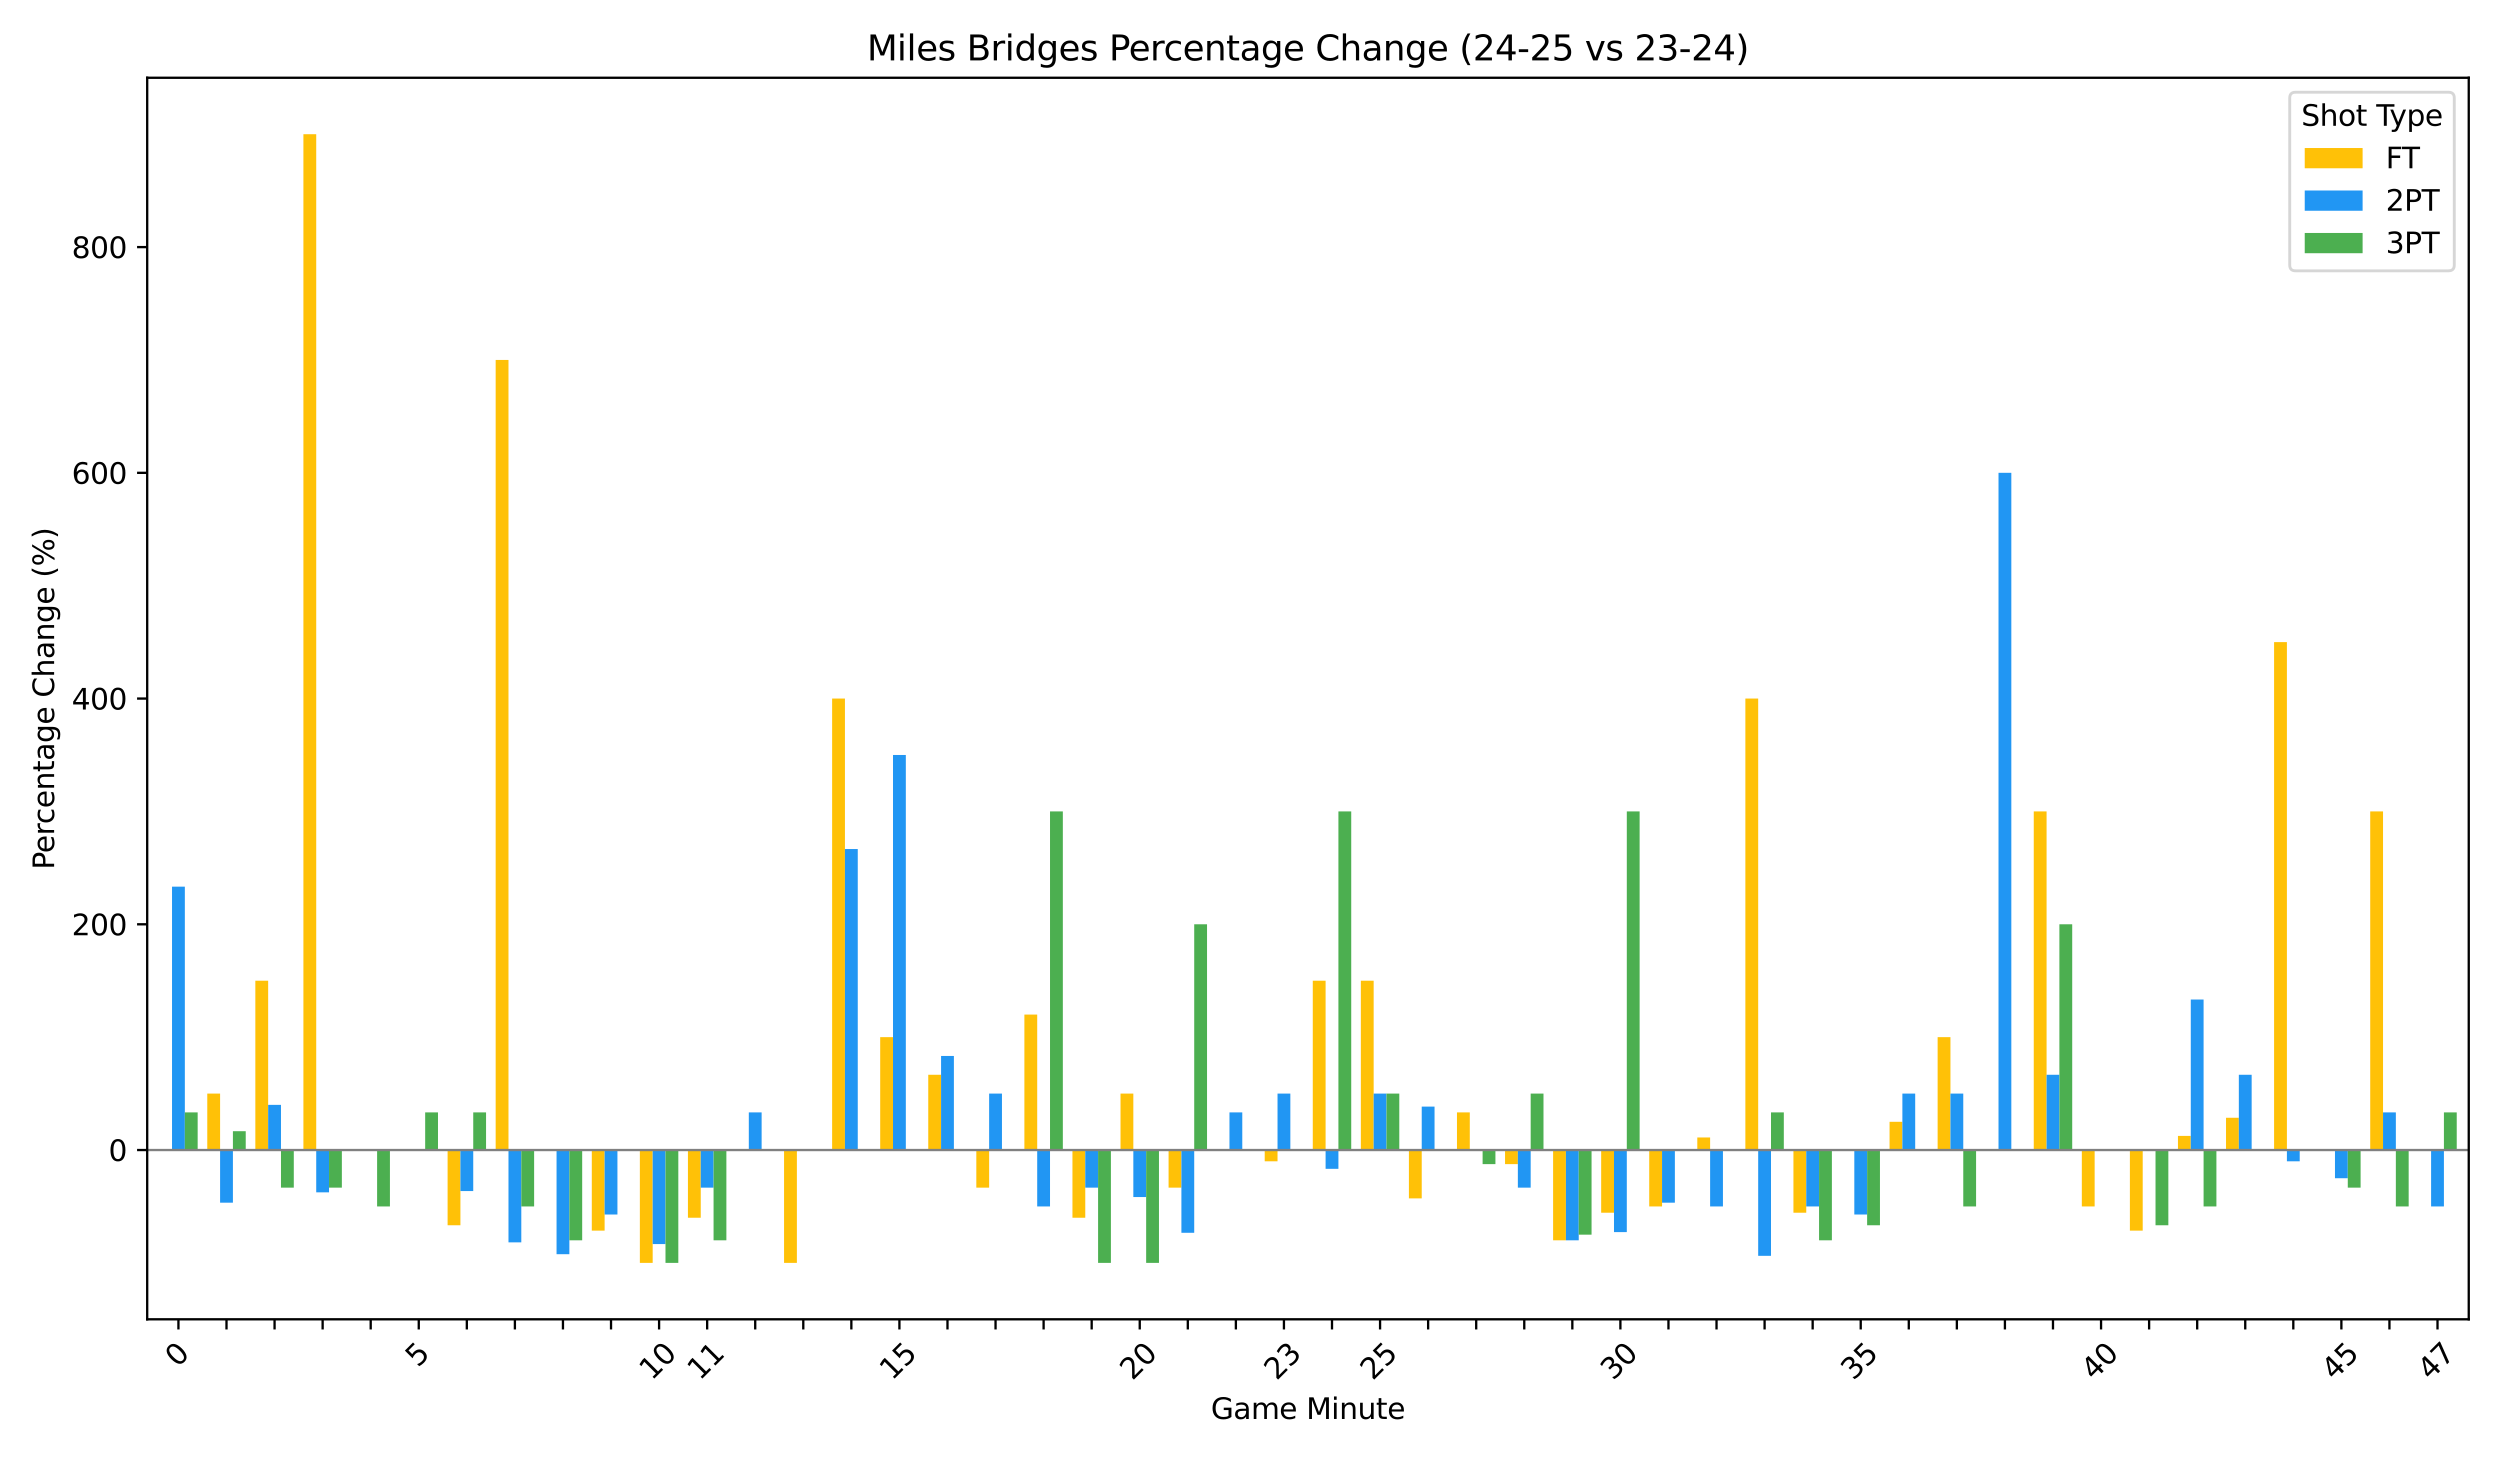 <?xml version="1.0" encoding="utf-8" standalone="no"?>
<!DOCTYPE svg PUBLIC "-//W3C//DTD SVG 1.1//EN"
  "http://www.w3.org/Graphics/SVG/1.1/DTD/svg11.dtd">
<svg xmlns:xlink="http://www.w3.org/1999/xlink" width="864pt" height="504pt" viewBox="0 0 864 504" xmlns="http://www.w3.org/2000/svg" version="1.1">
 <defs>
  <style type="text/css">*{stroke-linejoin: round; stroke-linecap: butt}</style>
 </defs>
 <g id="figure_1">
  <g id="patch_1">
   <path d="M 0 504 
L 864 504 
L 864 0 
L 0 0 
z
" style="fill: #ffffff"/>
  </g>
  <g id="axes_1">
   <g id="patch_2">
    <path d="M 50.87 455.956 
L 853.2 455.956 
L 853.2 26.88 
L 50.87 26.88 
z
" style="fill: #ffffff"/>
   </g>
   <g id="patch_3">
    <path d="M 55.023 397.445 
L 59.453 397.445 
L 59.453 397.445 
L 55.023 397.445 
z
" clip-path="url(#pf50c320a62)" style="fill: #ffc107"/>
   </g>
   <g id="patch_4">
    <path d="M 71.634 397.445 
L 76.064 397.445 
L 76.064 377.942 
L 71.634 377.942 
z
" clip-path="url(#pf50c320a62)" style="fill: #ffc107"/>
   </g>
   <g id="patch_5">
    <path d="M 88.246 397.445 
L 92.675 397.445 
L 92.675 338.935 
L 88.246 338.935 
z
" clip-path="url(#pf50c320a62)" style="fill: #ffc107"/>
   </g>
   <g id="patch_6">
    <path d="M 104.857 397.445 
L 109.287 397.445 
L 109.287 46.383 
L 104.857 46.383 
z
" clip-path="url(#pf50c320a62)" style="fill: #ffc107"/>
   </g>
   <g id="patch_7">
    <path d="M 121.468 397.445 
L 125.898 397.445 
L 125.898 397.445 
L 121.468 397.445 
z
" clip-path="url(#pf50c320a62)" style="fill: #ffc107"/>
   </g>
   <g id="patch_8">
    <path d="M 138.08 397.445 
L 142.509 397.445 
L 142.509 397.445 
L 138.08 397.445 
z
" clip-path="url(#pf50c320a62)" style="fill: #ffc107"/>
   </g>
   <g id="patch_9">
    <path d="M 154.691 397.445 
L 159.121 397.445 
L 159.121 423.45 
L 154.691 423.45 
z
" clip-path="url(#pf50c320a62)" style="fill: #ffc107"/>
   </g>
   <g id="patch_10">
    <path d="M 171.303 397.445 
L 175.732 397.445 
L 175.732 124.397 
L 171.303 124.397 
z
" clip-path="url(#pf50c320a62)" style="fill: #ffc107"/>
   </g>
   <g id="patch_11">
    <path d="M 187.914 397.445 
L 192.344 397.445 
L 192.344 397.445 
L 187.914 397.445 
z
" clip-path="url(#pf50c320a62)" style="fill: #ffc107"/>
   </g>
   <g id="patch_12">
    <path d="M 204.525 397.445 
L 208.955 397.445 
L 208.955 425.307 
L 204.525 425.307 
z
" clip-path="url(#pf50c320a62)" style="fill: #ffc107"/>
   </g>
   <g id="patch_13">
    <path d="M 221.137 397.445 
L 225.566 397.445 
L 225.566 436.452 
L 221.137 436.452 
z
" clip-path="url(#pf50c320a62)" style="fill: #ffc107"/>
   </g>
   <g id="patch_14">
    <path d="M 237.748 397.445 
L 242.178 397.445 
L 242.178 420.849 
L 237.748 420.849 
z
" clip-path="url(#pf50c320a62)" style="fill: #ffc107"/>
   </g>
   <g id="patch_15">
    <path d="M 254.359 397.445 
L 258.789 397.445 
L 258.789 397.445 
L 254.359 397.445 
z
" clip-path="url(#pf50c320a62)" style="fill: #ffc107"/>
   </g>
   <g id="patch_16">
    <path d="M 270.971 397.445 
L 275.401 397.445 
L 275.401 436.452 
L 270.971 436.452 
z
" clip-path="url(#pf50c320a62)" style="fill: #ffc107"/>
   </g>
   <g id="patch_17">
    <path d="M 287.582 397.445 
L 292.012 397.445 
L 292.012 241.418 
L 287.582 241.418 
z
" clip-path="url(#pf50c320a62)" style="fill: #ffc107"/>
   </g>
   <g id="patch_18">
    <path d="M 304.194 397.445 
L 308.623 397.445 
L 308.623 358.438 
L 304.194 358.438 
z
" clip-path="url(#pf50c320a62)" style="fill: #ffc107"/>
   </g>
   <g id="patch_19">
    <path d="M 320.805 397.445 
L 325.235 397.445 
L 325.235 371.441 
L 320.805 371.441 
z
" clip-path="url(#pf50c320a62)" style="fill: #ffc107"/>
   </g>
   <g id="patch_20">
    <path d="M 337.416 397.445 
L 341.846 397.445 
L 341.846 410.448 
L 337.416 410.448 
z
" clip-path="url(#pf50c320a62)" style="fill: #ffc107"/>
   </g>
   <g id="patch_21">
    <path d="M 354.028 397.445 
L 358.458 397.445 
L 358.458 350.637 
L 354.028 350.637 
z
" clip-path="url(#pf50c320a62)" style="fill: #ffc107"/>
   </g>
   <g id="patch_22">
    <path d="M 370.639 397.445 
L 375.069 397.445 
L 375.069 420.849 
L 370.639 420.849 
z
" clip-path="url(#pf50c320a62)" style="fill: #ffc107"/>
   </g>
   <g id="patch_23">
    <path d="M 387.251 397.445 
L 391.68 397.445 
L 391.68 377.942 
L 387.251 377.942 
z
" clip-path="url(#pf50c320a62)" style="fill: #ffc107"/>
   </g>
   <g id="patch_24">
    <path d="M 403.862 397.445 
L 408.292 397.445 
L 408.292 410.448 
L 403.862 410.448 
z
" clip-path="url(#pf50c320a62)" style="fill: #ffc107"/>
   </g>
   <g id="patch_25">
    <path d="M 420.473 397.445 
L 424.903 397.445 
L 424.903 397.445 
L 420.473 397.445 
z
" clip-path="url(#pf50c320a62)" style="fill: #ffc107"/>
   </g>
   <g id="patch_26">
    <path d="M 437.085 397.445 
L 441.514 397.445 
L 441.514 401.346 
L 437.085 401.346 
z
" clip-path="url(#pf50c320a62)" style="fill: #ffc107"/>
   </g>
   <g id="patch_27">
    <path d="M 453.696 397.445 
L 458.126 397.445 
L 458.126 338.935 
L 453.696 338.935 
z
" clip-path="url(#pf50c320a62)" style="fill: #ffc107"/>
   </g>
   <g id="patch_28">
    <path d="M 470.308 397.445 
L 474.737 397.445 
L 474.737 338.935 
L 470.308 338.935 
z
" clip-path="url(#pf50c320a62)" style="fill: #ffc107"/>
   </g>
   <g id="patch_29">
    <path d="M 486.919 397.445 
L 491.349 397.445 
L 491.349 414.162 
L 486.919 414.162 
z
" clip-path="url(#pf50c320a62)" style="fill: #ffc107"/>
   </g>
   <g id="patch_30">
    <path d="M 503.53 397.445 
L 507.96 397.445 
L 507.96 384.443 
L 503.53 384.443 
z
" clip-path="url(#pf50c320a62)" style="fill: #ffc107"/>
   </g>
   <g id="patch_31">
    <path d="M 520.142 397.445 
L 524.571 397.445 
L 524.571 402.321 
L 520.142 402.321 
z
" clip-path="url(#pf50c320a62)" style="fill: #ffc107"/>
   </g>
   <g id="patch_32">
    <path d="M 536.753 397.445 
L 541.183 397.445 
L 541.183 428.651 
L 536.753 428.651 
z
" clip-path="url(#pf50c320a62)" style="fill: #ffc107"/>
   </g>
   <g id="patch_33">
    <path d="M 553.364 397.445 
L 557.794 397.445 
L 557.794 419.116 
L 553.364 419.116 
z
" clip-path="url(#pf50c320a62)" style="fill: #ffc107"/>
   </g>
   <g id="patch_34">
    <path d="M 569.976 397.445 
L 574.406 397.445 
L 574.406 416.949 
L 569.976 416.949 
z
" clip-path="url(#pf50c320a62)" style="fill: #ffc107"/>
   </g>
   <g id="patch_35">
    <path d="M 586.587 397.445 
L 591.017 397.445 
L 591.017 393.111 
L 586.587 393.111 
z
" clip-path="url(#pf50c320a62)" style="fill: #ffc107"/>
   </g>
   <g id="patch_36">
    <path d="M 603.199 397.445 
L 607.628 397.445 
L 607.628 241.418 
L 603.199 241.418 
z
" clip-path="url(#pf50c320a62)" style="fill: #ffc107"/>
   </g>
   <g id="patch_37">
    <path d="M 619.81 397.445 
L 624.24 397.445 
L 624.24 419.116 
L 619.81 419.116 
z
" clip-path="url(#pf50c320a62)" style="fill: #ffc107"/>
   </g>
   <g id="patch_38">
    <path d="M 636.421 397.445 
L 640.851 397.445 
L 640.851 397.445 
L 636.421 397.445 
z
" clip-path="url(#pf50c320a62)" style="fill: #ffc107"/>
   </g>
   <g id="patch_39">
    <path d="M 653.033 397.445 
L 657.462 397.445 
L 657.462 387.694 
L 653.033 387.694 
z
" clip-path="url(#pf50c320a62)" style="fill: #ffc107"/>
   </g>
   <g id="patch_40">
    <path d="M 669.644 397.445 
L 674.074 397.445 
L 674.074 358.438 
L 669.644 358.438 
z
" clip-path="url(#pf50c320a62)" style="fill: #ffc107"/>
   </g>
   <g id="patch_41">
    <path d="M 686.256 397.445 
L 690.685 397.445 
L 690.685 397.445 
L 686.256 397.445 
z
" clip-path="url(#pf50c320a62)" style="fill: #ffc107"/>
   </g>
   <g id="patch_42">
    <path d="M 702.867 397.445 
L 707.297 397.445 
L 707.297 280.425 
L 702.867 280.425 
z
" clip-path="url(#pf50c320a62)" style="fill: #ffc107"/>
   </g>
   <g id="patch_43">
    <path d="M 719.478 397.445 
L 723.908 397.445 
L 723.908 416.949 
L 719.478 416.949 
z
" clip-path="url(#pf50c320a62)" style="fill: #ffc107"/>
   </g>
   <g id="patch_44">
    <path d="M 736.09 397.445 
L 740.519 397.445 
L 740.519 425.307 
L 736.09 425.307 
z
" clip-path="url(#pf50c320a62)" style="fill: #ffc107"/>
   </g>
   <g id="patch_45">
    <path d="M 752.701 397.445 
L 757.131 397.445 
L 757.131 392.569 
L 752.701 392.569 
z
" clip-path="url(#pf50c320a62)" style="fill: #ffc107"/>
   </g>
   <g id="patch_46">
    <path d="M 769.312 397.445 
L 773.742 397.445 
L 773.742 386.3 
L 769.312 386.3 
z
" clip-path="url(#pf50c320a62)" style="fill: #ffc107"/>
   </g>
   <g id="patch_47">
    <path d="M 785.924 397.445 
L 790.354 397.445 
L 790.354 221.914 
L 785.924 221.914 
z
" clip-path="url(#pf50c320a62)" style="fill: #ffc107"/>
   </g>
   <g id="patch_48">
    <path d="M 802.535 397.445 
L 806.965 397.445 
L 806.965 397.445 
L 802.535 397.445 
z
" clip-path="url(#pf50c320a62)" style="fill: #ffc107"/>
   </g>
   <g id="patch_49">
    <path d="M 819.147 397.445 
L 823.576 397.445 
L 823.576 280.425 
L 819.147 280.425 
z
" clip-path="url(#pf50c320a62)" style="fill: #ffc107"/>
   </g>
   <g id="patch_50">
    <path d="M 835.758 397.445 
L 840.188 397.445 
L 840.188 397.445 
L 835.758 397.445 
z
" clip-path="url(#pf50c320a62)" style="fill: #ffc107"/>
   </g>
   <g id="patch_51">
    <path d="M 59.453 397.445 
L 63.882 397.445 
L 63.882 306.429 
L 59.453 306.429 
z
" clip-path="url(#pf50c320a62)" style="fill: #2196f3"/>
   </g>
   <g id="patch_52">
    <path d="M 76.064 397.445 
L 80.494 397.445 
L 80.494 415.648 
L 76.064 415.648 
z
" clip-path="url(#pf50c320a62)" style="fill: #2196f3"/>
   </g>
   <g id="patch_53">
    <path d="M 92.675 397.445 
L 97.105 397.445 
L 97.105 381.842 
L 92.675 381.842 
z
" clip-path="url(#pf50c320a62)" style="fill: #2196f3"/>
   </g>
   <g id="patch_54">
    <path d="M 109.287 397.445 
L 113.716 397.445 
L 113.716 412.073 
L 109.287 412.073 
z
" clip-path="url(#pf50c320a62)" style="fill: #2196f3"/>
   </g>
   <g id="patch_55">
    <path d="M 125.898 397.445 
L 130.328 397.445 
L 130.328 397.445 
L 125.898 397.445 
z
" clip-path="url(#pf50c320a62)" style="fill: #2196f3"/>
   </g>
   <g id="patch_56">
    <path d="M 142.509 397.445 
L 146.939 397.445 
L 146.939 397.445 
L 142.509 397.445 
z
" clip-path="url(#pf50c320a62)" style="fill: #2196f3"/>
   </g>
   <g id="patch_57">
    <path d="M 159.121 397.445 
L 163.551 397.445 
L 163.551 411.63 
L 159.121 411.63 
z
" clip-path="url(#pf50c320a62)" style="fill: #2196f3"/>
   </g>
   <g id="patch_58">
    <path d="M 175.732 397.445 
L 180.162 397.445 
L 180.162 429.36 
L 175.732 429.36 
z
" clip-path="url(#pf50c320a62)" style="fill: #2196f3"/>
   </g>
   <g id="patch_59">
    <path d="M 192.344 397.445 
L 196.773 397.445 
L 196.773 433.452 
L 192.344 433.452 
z
" clip-path="url(#pf50c320a62)" style="fill: #2196f3"/>
   </g>
   <g id="patch_60">
    <path d="M 208.955 397.445 
L 213.385 397.445 
L 213.385 419.735 
L 208.955 419.735 
z
" clip-path="url(#pf50c320a62)" style="fill: #2196f3"/>
   </g>
   <g id="patch_61">
    <path d="M 225.566 397.445 
L 229.996 397.445 
L 229.996 429.951 
L 225.566 429.951 
z
" clip-path="url(#pf50c320a62)" style="fill: #2196f3"/>
   </g>
   <g id="patch_62">
    <path d="M 242.178 397.445 
L 246.608 397.445 
L 246.608 410.448 
L 242.178 410.448 
z
" clip-path="url(#pf50c320a62)" style="fill: #2196f3"/>
   </g>
   <g id="patch_63">
    <path d="M 258.789 397.445 
L 263.219 397.445 
L 263.219 384.443 
L 258.789 384.443 
z
" clip-path="url(#pf50c320a62)" style="fill: #2196f3"/>
   </g>
   <g id="patch_64">
    <path d="M 275.401 397.445 
L 279.83 397.445 
L 279.83 397.445 
L 275.401 397.445 
z
" clip-path="url(#pf50c320a62)" style="fill: #2196f3"/>
   </g>
   <g id="patch_65">
    <path d="M 292.012 397.445 
L 296.442 397.445 
L 296.442 293.427 
L 292.012 293.427 
z
" clip-path="url(#pf50c320a62)" style="fill: #2196f3"/>
   </g>
   <g id="patch_66">
    <path d="M 308.623 397.445 
L 313.053 397.445 
L 313.053 260.921 
L 308.623 260.921 
z
" clip-path="url(#pf50c320a62)" style="fill: #2196f3"/>
   </g>
   <g id="patch_67">
    <path d="M 325.235 397.445 
L 329.664 397.445 
L 329.664 364.94 
L 325.235 364.94 
z
" clip-path="url(#pf50c320a62)" style="fill: #2196f3"/>
   </g>
   <g id="patch_68">
    <path d="M 341.846 397.445 
L 346.276 397.445 
L 346.276 377.942 
L 341.846 377.942 
z
" clip-path="url(#pf50c320a62)" style="fill: #2196f3"/>
   </g>
   <g id="patch_69">
    <path d="M 358.458 397.445 
L 362.887 397.445 
L 362.887 416.949 
L 358.458 416.949 
z
" clip-path="url(#pf50c320a62)" style="fill: #2196f3"/>
   </g>
   <g id="patch_70">
    <path d="M 375.069 397.445 
L 379.499 397.445 
L 379.499 410.448 
L 375.069 410.448 
z
" clip-path="url(#pf50c320a62)" style="fill: #2196f3"/>
   </g>
   <g id="patch_71">
    <path d="M 391.68 397.445 
L 396.11 397.445 
L 396.11 413.698 
L 391.68 413.698 
z
" clip-path="url(#pf50c320a62)" style="fill: #2196f3"/>
   </g>
   <g id="patch_72">
    <path d="M 408.292 397.445 
L 412.721 397.445 
L 412.721 426.05 
L 408.292 426.05 
z
" clip-path="url(#pf50c320a62)" style="fill: #2196f3"/>
   </g>
   <g id="patch_73">
    <path d="M 424.903 397.445 
L 429.333 397.445 
L 429.333 384.443 
L 424.903 384.443 
z
" clip-path="url(#pf50c320a62)" style="fill: #2196f3"/>
   </g>
   <g id="patch_74">
    <path d="M 441.514 397.445 
L 445.944 397.445 
L 445.944 377.942 
L 441.514 377.942 
z
" clip-path="url(#pf50c320a62)" style="fill: #2196f3"/>
   </g>
   <g id="patch_75">
    <path d="M 458.126 397.445 
L 462.556 397.445 
L 462.556 403.946 
L 458.126 403.946 
z
" clip-path="url(#pf50c320a62)" style="fill: #2196f3"/>
   </g>
   <g id="patch_76">
    <path d="M 474.737 397.445 
L 479.167 397.445 
L 479.167 377.942 
L 474.737 377.942 
z
" clip-path="url(#pf50c320a62)" style="fill: #2196f3"/>
   </g>
   <g id="patch_77">
    <path d="M 491.349 397.445 
L 495.778 397.445 
L 495.778 382.443 
L 491.349 382.443 
z
" clip-path="url(#pf50c320a62)" style="fill: #2196f3"/>
   </g>
   <g id="patch_78">
    <path d="M 507.96 397.445 
L 512.39 397.445 
L 512.39 397.445 
L 507.96 397.445 
z
" clip-path="url(#pf50c320a62)" style="fill: #2196f3"/>
   </g>
   <g id="patch_79">
    <path d="M 524.571 397.445 
L 529.001 397.445 
L 529.001 410.448 
L 524.571 410.448 
z
" clip-path="url(#pf50c320a62)" style="fill: #2196f3"/>
   </g>
   <g id="patch_80">
    <path d="M 541.183 397.445 
L 545.612 397.445 
L 545.612 428.651 
L 541.183 428.651 
z
" clip-path="url(#pf50c320a62)" style="fill: #2196f3"/>
   </g>
   <g id="patch_81">
    <path d="M 557.794 397.445 
L 562.224 397.445 
L 562.224 425.814 
L 557.794 425.814 
z
" clip-path="url(#pf50c320a62)" style="fill: #2196f3"/>
   </g>
   <g id="patch_82">
    <path d="M 574.406 397.445 
L 578.835 397.445 
L 578.835 415.648 
L 574.406 415.648 
z
" clip-path="url(#pf50c320a62)" style="fill: #2196f3"/>
   </g>
   <g id="patch_83">
    <path d="M 591.017 397.445 
L 595.447 397.445 
L 595.447 416.949 
L 591.017 416.949 
z
" clip-path="url(#pf50c320a62)" style="fill: #2196f3"/>
   </g>
   <g id="patch_84">
    <path d="M 607.628 397.445 
L 612.058 397.445 
L 612.058 434.014 
L 607.628 434.014 
z
" clip-path="url(#pf50c320a62)" style="fill: #2196f3"/>
   </g>
   <g id="patch_85">
    <path d="M 624.24 397.445 
L 628.669 397.445 
L 628.669 416.949 
L 624.24 416.949 
z
" clip-path="url(#pf50c320a62)" style="fill: #2196f3"/>
   </g>
   <g id="patch_86">
    <path d="M 640.851 397.445 
L 645.281 397.445 
L 645.281 419.735 
L 640.851 419.735 
z
" clip-path="url(#pf50c320a62)" style="fill: #2196f3"/>
   </g>
   <g id="patch_87">
    <path d="M 657.462 397.445 
L 661.892 397.445 
L 661.892 377.942 
L 657.462 377.942 
z
" clip-path="url(#pf50c320a62)" style="fill: #2196f3"/>
   </g>
   <g id="patch_88">
    <path d="M 674.074 397.445 
L 678.504 397.445 
L 678.504 377.942 
L 674.074 377.942 
z
" clip-path="url(#pf50c320a62)" style="fill: #2196f3"/>
   </g>
   <g id="patch_89">
    <path d="M 690.685 397.445 
L 695.115 397.445 
L 695.115 163.404 
L 690.685 163.404 
z
" clip-path="url(#pf50c320a62)" style="fill: #2196f3"/>
   </g>
   <g id="patch_90">
    <path d="M 707.297 397.445 
L 711.726 397.445 
L 711.726 371.441 
L 707.297 371.441 
z
" clip-path="url(#pf50c320a62)" style="fill: #2196f3"/>
   </g>
   <g id="patch_91">
    <path d="M 723.908 397.445 
L 728.338 397.445 
L 728.338 397.445 
L 723.908 397.445 
z
" clip-path="url(#pf50c320a62)" style="fill: #2196f3"/>
   </g>
   <g id="patch_92">
    <path d="M 740.519 397.445 
L 744.949 397.445 
L 744.949 397.445 
L 740.519 397.445 
z
" clip-path="url(#pf50c320a62)" style="fill: #2196f3"/>
   </g>
   <g id="patch_93">
    <path d="M 757.131 397.445 
L 761.561 397.445 
L 761.561 345.436 
L 757.131 345.436 
z
" clip-path="url(#pf50c320a62)" style="fill: #2196f3"/>
   </g>
   <g id="patch_94">
    <path d="M 773.742 397.445 
L 778.172 397.445 
L 778.172 371.441 
L 773.742 371.441 
z
" clip-path="url(#pf50c320a62)" style="fill: #2196f3"/>
   </g>
   <g id="patch_95">
    <path d="M 790.354 397.445 
L 794.783 397.445 
L 794.783 401.346 
L 790.354 401.346 
z
" clip-path="url(#pf50c320a62)" style="fill: #2196f3"/>
   </g>
   <g id="patch_96">
    <path d="M 806.965 397.445 
L 811.395 397.445 
L 811.395 407.197 
L 806.965 407.197 
z
" clip-path="url(#pf50c320a62)" style="fill: #2196f3"/>
   </g>
   <g id="patch_97">
    <path d="M 823.576 397.445 
L 828.006 397.445 
L 828.006 384.443 
L 823.576 384.443 
z
" clip-path="url(#pf50c320a62)" style="fill: #2196f3"/>
   </g>
   <g id="patch_98">
    <path d="M 840.188 397.445 
L 844.617 397.445 
L 844.617 416.949 
L 840.188 416.949 
z
" clip-path="url(#pf50c320a62)" style="fill: #2196f3"/>
   </g>
   <g id="patch_99">
    <path d="M 63.882 397.445 
L 68.312 397.445 
L 68.312 384.443 
L 63.882 384.443 
z
" clip-path="url(#pf50c320a62)" style="fill: #4caf50"/>
   </g>
   <g id="patch_100">
    <path d="M 80.494 397.445 
L 84.923 397.445 
L 84.923 390.944 
L 80.494 390.944 
z
" clip-path="url(#pf50c320a62)" style="fill: #4caf50"/>
   </g>
   <g id="patch_101">
    <path d="M 97.105 397.445 
L 101.535 397.445 
L 101.535 410.448 
L 97.105 410.448 
z
" clip-path="url(#pf50c320a62)" style="fill: #4caf50"/>
   </g>
   <g id="patch_102">
    <path d="M 113.716 397.445 
L 118.146 397.445 
L 118.146 410.448 
L 113.716 410.448 
z
" clip-path="url(#pf50c320a62)" style="fill: #4caf50"/>
   </g>
   <g id="patch_103">
    <path d="M 130.328 397.445 
L 134.758 397.445 
L 134.758 416.949 
L 130.328 416.949 
z
" clip-path="url(#pf50c320a62)" style="fill: #4caf50"/>
   </g>
   <g id="patch_104">
    <path d="M 146.939 397.445 
L 151.369 397.445 
L 151.369 384.443 
L 146.939 384.443 
z
" clip-path="url(#pf50c320a62)" style="fill: #4caf50"/>
   </g>
   <g id="patch_105">
    <path d="M 163.551 397.445 
L 167.98 397.445 
L 167.98 384.443 
L 163.551 384.443 
z
" clip-path="url(#pf50c320a62)" style="fill: #4caf50"/>
   </g>
   <g id="patch_106">
    <path d="M 180.162 397.445 
L 184.592 397.445 
L 184.592 416.949 
L 180.162 416.949 
z
" clip-path="url(#pf50c320a62)" style="fill: #4caf50"/>
   </g>
   <g id="patch_107">
    <path d="M 196.773 397.445 
L 201.203 397.445 
L 201.203 428.651 
L 196.773 428.651 
z
" clip-path="url(#pf50c320a62)" style="fill: #4caf50"/>
   </g>
   <g id="patch_108">
    <path d="M 213.385 397.445 
L 217.814 397.445 
L 217.814 397.445 
L 213.385 397.445 
z
" clip-path="url(#pf50c320a62)" style="fill: #4caf50"/>
   </g>
   <g id="patch_109">
    <path d="M 229.996 397.445 
L 234.426 397.445 
L 234.426 436.452 
L 229.996 436.452 
z
" clip-path="url(#pf50c320a62)" style="fill: #4caf50"/>
   </g>
   <g id="patch_110">
    <path d="M 246.608 397.445 
L 251.037 397.445 
L 251.037 428.651 
L 246.608 428.651 
z
" clip-path="url(#pf50c320a62)" style="fill: #4caf50"/>
   </g>
   <g id="patch_111">
    <path d="M 263.219 397.445 
L 267.649 397.445 
L 267.649 397.445 
L 263.219 397.445 
z
" clip-path="url(#pf50c320a62)" style="fill: #4caf50"/>
   </g>
   <g id="patch_112">
    <path d="M 279.83 397.445 
L 284.26 397.445 
L 284.26 397.445 
L 279.83 397.445 
z
" clip-path="url(#pf50c320a62)" style="fill: #4caf50"/>
   </g>
   <g id="patch_113">
    <path d="M 296.442 397.445 
L 300.871 397.445 
L 300.871 397.445 
L 296.442 397.445 
z
" clip-path="url(#pf50c320a62)" style="fill: #4caf50"/>
   </g>
   <g id="patch_114">
    <path d="M 313.053 397.445 
L 317.483 397.445 
L 317.483 397.445 
L 313.053 397.445 
z
" clip-path="url(#pf50c320a62)" style="fill: #4caf50"/>
   </g>
   <g id="patch_115">
    <path d="M 329.664 397.445 
L 334.094 397.445 
L 334.094 397.445 
L 329.664 397.445 
z
" clip-path="url(#pf50c320a62)" style="fill: #4caf50"/>
   </g>
   <g id="patch_116">
    <path d="M 346.276 397.445 
L 350.706 397.445 
L 350.706 397.445 
L 346.276 397.445 
z
" clip-path="url(#pf50c320a62)" style="fill: #4caf50"/>
   </g>
   <g id="patch_117">
    <path d="M 362.887 397.445 
L 367.317 397.445 
L 367.317 280.425 
L 362.887 280.425 
z
" clip-path="url(#pf50c320a62)" style="fill: #4caf50"/>
   </g>
   <g id="patch_118">
    <path d="M 379.499 397.445 
L 383.928 397.445 
L 383.928 436.452 
L 379.499 436.452 
z
" clip-path="url(#pf50c320a62)" style="fill: #4caf50"/>
   </g>
   <g id="patch_119">
    <path d="M 396.11 397.445 
L 400.54 397.445 
L 400.54 436.452 
L 396.11 436.452 
z
" clip-path="url(#pf50c320a62)" style="fill: #4caf50"/>
   </g>
   <g id="patch_120">
    <path d="M 412.721 397.445 
L 417.151 397.445 
L 417.151 319.432 
L 412.721 319.432 
z
" clip-path="url(#pf50c320a62)" style="fill: #4caf50"/>
   </g>
   <g id="patch_121">
    <path d="M 429.333 397.445 
L 433.762 397.445 
L 433.762 397.445 
L 429.333 397.445 
z
" clip-path="url(#pf50c320a62)" style="fill: #4caf50"/>
   </g>
   <g id="patch_122">
    <path d="M 445.944 397.445 
L 450.374 397.445 
L 450.374 397.445 
L 445.944 397.445 
z
" clip-path="url(#pf50c320a62)" style="fill: #4caf50"/>
   </g>
   <g id="patch_123">
    <path d="M 462.556 397.445 
L 466.985 397.445 
L 466.985 280.425 
L 462.556 280.425 
z
" clip-path="url(#pf50c320a62)" style="fill: #4caf50"/>
   </g>
   <g id="patch_124">
    <path d="M 479.167 397.445 
L 483.597 397.445 
L 483.597 377.942 
L 479.167 377.942 
z
" clip-path="url(#pf50c320a62)" style="fill: #4caf50"/>
   </g>
   <g id="patch_125">
    <path d="M 495.778 397.445 
L 500.208 397.445 
L 500.208 397.445 
L 495.778 397.445 
z
" clip-path="url(#pf50c320a62)" style="fill: #4caf50"/>
   </g>
   <g id="patch_126">
    <path d="M 512.39 397.445 
L 516.819 397.445 
L 516.819 402.321 
L 512.39 402.321 
z
" clip-path="url(#pf50c320a62)" style="fill: #4caf50"/>
   </g>
   <g id="patch_127">
    <path d="M 529.001 397.445 
L 533.431 397.445 
L 533.431 377.942 
L 529.001 377.942 
z
" clip-path="url(#pf50c320a62)" style="fill: #4caf50"/>
   </g>
   <g id="patch_128">
    <path d="M 545.612 397.445 
L 550.042 397.445 
L 550.042 426.7 
L 545.612 426.7 
z
" clip-path="url(#pf50c320a62)" style="fill: #4caf50"/>
   </g>
   <g id="patch_129">
    <path d="M 562.224 397.445 
L 566.654 397.445 
L 566.654 280.425 
L 562.224 280.425 
z
" clip-path="url(#pf50c320a62)" style="fill: #4caf50"/>
   </g>
   <g id="patch_130">
    <path d="M 578.835 397.445 
L 583.265 397.445 
L 583.265 397.445 
L 578.835 397.445 
z
" clip-path="url(#pf50c320a62)" style="fill: #4caf50"/>
   </g>
   <g id="patch_131">
    <path d="M 595.447 397.445 
L 599.876 397.445 
L 599.876 397.445 
L 595.447 397.445 
z
" clip-path="url(#pf50c320a62)" style="fill: #4caf50"/>
   </g>
   <g id="patch_132">
    <path d="M 612.058 397.445 
L 616.488 397.445 
L 616.488 384.443 
L 612.058 384.443 
z
" clip-path="url(#pf50c320a62)" style="fill: #4caf50"/>
   </g>
   <g id="patch_133">
    <path d="M 628.669 397.445 
L 633.099 397.445 
L 633.099 428.651 
L 628.669 428.651 
z
" clip-path="url(#pf50c320a62)" style="fill: #4caf50"/>
   </g>
   <g id="patch_134">
    <path d="M 645.281 397.445 
L 649.711 397.445 
L 649.711 423.45 
L 645.281 423.45 
z
" clip-path="url(#pf50c320a62)" style="fill: #4caf50"/>
   </g>
   <g id="patch_135">
    <path d="M 661.892 397.445 
L 666.322 397.445 
L 666.322 397.445 
L 661.892 397.445 
z
" clip-path="url(#pf50c320a62)" style="fill: #4caf50"/>
   </g>
   <g id="patch_136">
    <path d="M 678.504 397.445 
L 682.933 397.445 
L 682.933 416.949 
L 678.504 416.949 
z
" clip-path="url(#pf50c320a62)" style="fill: #4caf50"/>
   </g>
   <g id="patch_137">
    <path d="M 695.115 397.445 
L 699.545 397.445 
L 699.545 397.445 
L 695.115 397.445 
z
" clip-path="url(#pf50c320a62)" style="fill: #4caf50"/>
   </g>
   <g id="patch_138">
    <path d="M 711.726 397.445 
L 716.156 397.445 
L 716.156 319.432 
L 711.726 319.432 
z
" clip-path="url(#pf50c320a62)" style="fill: #4caf50"/>
   </g>
   <g id="patch_139">
    <path d="M 728.338 397.445 
L 732.767 397.445 
L 732.767 397.445 
L 728.338 397.445 
z
" clip-path="url(#pf50c320a62)" style="fill: #4caf50"/>
   </g>
   <g id="patch_140">
    <path d="M 744.949 397.445 
L 749.379 397.445 
L 749.379 423.45 
L 744.949 423.45 
z
" clip-path="url(#pf50c320a62)" style="fill: #4caf50"/>
   </g>
   <g id="patch_141">
    <path d="M 761.561 397.445 
L 765.99 397.445 
L 765.99 416.949 
L 761.561 416.949 
z
" clip-path="url(#pf50c320a62)" style="fill: #4caf50"/>
   </g>
   <g id="patch_142">
    <path d="M 778.172 397.445 
L 782.602 397.445 
L 782.602 397.445 
L 778.172 397.445 
z
" clip-path="url(#pf50c320a62)" style="fill: #4caf50"/>
   </g>
   <g id="patch_143">
    <path d="M 794.783 397.445 
L 799.213 397.445 
L 799.213 397.445 
L 794.783 397.445 
z
" clip-path="url(#pf50c320a62)" style="fill: #4caf50"/>
   </g>
   <g id="patch_144">
    <path d="M 811.395 397.445 
L 815.824 397.445 
L 815.824 410.448 
L 811.395 410.448 
z
" clip-path="url(#pf50c320a62)" style="fill: #4caf50"/>
   </g>
   <g id="patch_145">
    <path d="M 828.006 397.445 
L 832.436 397.445 
L 832.436 416.949 
L 828.006 416.949 
z
" clip-path="url(#pf50c320a62)" style="fill: #4caf50"/>
   </g>
   <g id="patch_146">
    <path d="M 844.617 397.445 
L 849.047 397.445 
L 849.047 384.443 
L 844.617 384.443 
z
" clip-path="url(#pf50c320a62)" style="fill: #4caf50"/>
   </g>
   <g id="matplotlib.axis_1">
    <g id="xtick_1">
     <g id="line2d_1">
      <defs>
       <path id="m97517fcdc7" d="M 0 0 
L 0 3.5 
" style="stroke: #000000; stroke-width: 0.8"/>
      </defs>
      <g>
       <use xlink:href="#m97517fcdc7" x="61.667" y="455.956" style="stroke: #000000; stroke-width: 0.8"/>
      </g>
     </g>
     <g id="text_1">
      <!-- 0 -->
      <g transform="translate(61.369 472.827) rotate(-45) scale(0.1 -0.1)">
       <defs>
        <path id="DejaVuSans-30" d="M 2034 4250 
Q 1547 4250 1301 3770 
Q 1056 3291 1056 2328 
Q 1056 1369 1301 889 
Q 1547 409 2034 409 
Q 2525 409 2770 889 
Q 3016 1369 3016 2328 
Q 3016 3291 2770 3770 
Q 2525 4250 2034 4250 
z
M 2034 4750 
Q 2819 4750 3233 4129 
Q 3647 3509 3647 2328 
Q 3647 1150 3233 529 
Q 2819 -91 2034 -91 
Q 1250 -91 836 529 
Q 422 1150 422 2328 
Q 422 3509 836 4129 
Q 1250 4750 2034 4750 
z
" transform="scale(0.016)"/>
       </defs>
       <use xlink:href="#DejaVuSans-30"/>
      </g>
     </g>
    </g>
    <g id="xtick_2">
     <g id="line2d_2">
      <g>
       <use xlink:href="#m97517fcdc7" x="78.279" y="455.956" style="stroke: #000000; stroke-width: 0.8"/>
      </g>
     </g>
    </g>
    <g id="xtick_3">
     <g id="line2d_3">
      <g>
       <use xlink:href="#m97517fcdc7" x="94.89" y="455.956" style="stroke: #000000; stroke-width: 0.8"/>
      </g>
     </g>
    </g>
    <g id="xtick_4">
     <g id="line2d_4">
      <g>
       <use xlink:href="#m97517fcdc7" x="111.502" y="455.956" style="stroke: #000000; stroke-width: 0.8"/>
      </g>
     </g>
    </g>
    <g id="xtick_5">
     <g id="line2d_5">
      <g>
       <use xlink:href="#m97517fcdc7" x="128.113" y="455.956" style="stroke: #000000; stroke-width: 0.8"/>
      </g>
     </g>
    </g>
    <g id="xtick_6">
     <g id="line2d_6">
      <g>
       <use xlink:href="#m97517fcdc7" x="144.724" y="455.956" style="stroke: #000000; stroke-width: 0.8"/>
      </g>
     </g>
     <g id="text_2">
      <!-- 5 -->
      <g transform="translate(144.426 472.827) rotate(-45) scale(0.1 -0.1)">
       <defs>
        <path id="DejaVuSans-35" d="M 691 4666 
L 3169 4666 
L 3169 4134 
L 1269 4134 
L 1269 2991 
Q 1406 3038 1543 3061 
Q 1681 3084 1819 3084 
Q 2600 3084 3056 2656 
Q 3513 2228 3513 1497 
Q 3513 744 3044 326 
Q 2575 -91 1722 -91 
Q 1428 -91 1123 -41 
Q 819 9 494 109 
L 494 744 
Q 775 591 1075 516 
Q 1375 441 1709 441 
Q 2250 441 2565 725 
Q 2881 1009 2881 1497 
Q 2881 1984 2565 2268 
Q 2250 2553 1709 2553 
Q 1456 2553 1204 2497 
Q 953 2441 691 2322 
L 691 4666 
z
" transform="scale(0.016)"/>
       </defs>
       <use xlink:href="#DejaVuSans-35"/>
      </g>
     </g>
    </g>
    <g id="xtick_7">
     <g id="line2d_7">
      <g>
       <use xlink:href="#m97517fcdc7" x="161.336" y="455.956" style="stroke: #000000; stroke-width: 0.8"/>
      </g>
     </g>
    </g>
    <g id="xtick_8">
     <g id="line2d_8">
      <g>
       <use xlink:href="#m97517fcdc7" x="177.947" y="455.956" style="stroke: #000000; stroke-width: 0.8"/>
      </g>
     </g>
    </g>
    <g id="xtick_9">
     <g id="line2d_9">
      <g>
       <use xlink:href="#m97517fcdc7" x="194.558" y="455.956" style="stroke: #000000; stroke-width: 0.8"/>
      </g>
     </g>
    </g>
    <g id="xtick_10">
     <g id="line2d_10">
      <g>
       <use xlink:href="#m97517fcdc7" x="211.17" y="455.956" style="stroke: #000000; stroke-width: 0.8"/>
      </g>
     </g>
    </g>
    <g id="xtick_11">
     <g id="line2d_11">
      <g>
       <use xlink:href="#m97517fcdc7" x="227.781" y="455.956" style="stroke: #000000; stroke-width: 0.8"/>
      </g>
     </g>
     <g id="text_3">
      <!-- 10 -->
      <g transform="translate(225.233 477.326) rotate(-45) scale(0.1 -0.1)">
       <defs>
        <path id="DejaVuSans-31" d="M 794 531 
L 1825 531 
L 1825 4091 
L 703 3866 
L 703 4441 
L 1819 4666 
L 2450 4666 
L 2450 531 
L 3481 531 
L 3481 0 
L 794 0 
L 794 531 
z
" transform="scale(0.016)"/>
       </defs>
       <use xlink:href="#DejaVuSans-31"/>
       <use xlink:href="#DejaVuSans-30" transform="translate(63.623 0)"/>
      </g>
     </g>
    </g>
    <g id="xtick_12">
     <g id="line2d_12">
      <g>
       <use xlink:href="#m97517fcdc7" x="244.393" y="455.956" style="stroke: #000000; stroke-width: 0.8"/>
      </g>
     </g>
     <g id="text_4">
      <!-- 11 -->
      <g transform="translate(241.845 477.326) rotate(-45) scale(0.1 -0.1)">
       <use xlink:href="#DejaVuSans-31"/>
       <use xlink:href="#DejaVuSans-31" transform="translate(63.623 0)"/>
      </g>
     </g>
    </g>
    <g id="xtick_13">
     <g id="line2d_13">
      <g>
       <use xlink:href="#m97517fcdc7" x="261.004" y="455.956" style="stroke: #000000; stroke-width: 0.8"/>
      </g>
     </g>
    </g>
    <g id="xtick_14">
     <g id="line2d_14">
      <g>
       <use xlink:href="#m97517fcdc7" x="277.615" y="455.956" style="stroke: #000000; stroke-width: 0.8"/>
      </g>
     </g>
    </g>
    <g id="xtick_15">
     <g id="line2d_15">
      <g>
       <use xlink:href="#m97517fcdc7" x="294.227" y="455.956" style="stroke: #000000; stroke-width: 0.8"/>
      </g>
     </g>
    </g>
    <g id="xtick_16">
     <g id="line2d_16">
      <g>
       <use xlink:href="#m97517fcdc7" x="310.838" y="455.956" style="stroke: #000000; stroke-width: 0.8"/>
      </g>
     </g>
     <g id="text_5">
      <!-- 15 -->
      <g transform="translate(308.29 477.326) rotate(-45) scale(0.1 -0.1)">
       <use xlink:href="#DejaVuSans-31"/>
       <use xlink:href="#DejaVuSans-35" transform="translate(63.623 0)"/>
      </g>
     </g>
    </g>
    <g id="xtick_17">
     <g id="line2d_17">
      <g>
       <use xlink:href="#m97517fcdc7" x="327.45" y="455.956" style="stroke: #000000; stroke-width: 0.8"/>
      </g>
     </g>
    </g>
    <g id="xtick_18">
     <g id="line2d_18">
      <g>
       <use xlink:href="#m97517fcdc7" x="344.061" y="455.956" style="stroke: #000000; stroke-width: 0.8"/>
      </g>
     </g>
    </g>
    <g id="xtick_19">
     <g id="line2d_19">
      <g>
       <use xlink:href="#m97517fcdc7" x="360.672" y="455.956" style="stroke: #000000; stroke-width: 0.8"/>
      </g>
     </g>
    </g>
    <g id="xtick_20">
     <g id="line2d_20">
      <g>
       <use xlink:href="#m97517fcdc7" x="377.284" y="455.956" style="stroke: #000000; stroke-width: 0.8"/>
      </g>
     </g>
    </g>
    <g id="xtick_21">
     <g id="line2d_21">
      <g>
       <use xlink:href="#m97517fcdc7" x="393.895" y="455.956" style="stroke: #000000; stroke-width: 0.8"/>
      </g>
     </g>
     <g id="text_6">
      <!-- 20 -->
      <g transform="translate(391.347 477.326) rotate(-45) scale(0.1 -0.1)">
       <defs>
        <path id="DejaVuSans-32" d="M 1228 531 
L 3431 531 
L 3431 0 
L 469 0 
L 469 531 
Q 828 903 1448 1529 
Q 2069 2156 2228 2338 
Q 2531 2678 2651 2914 
Q 2772 3150 2772 3378 
Q 2772 3750 2511 3984 
Q 2250 4219 1831 4219 
Q 1534 4219 1204 4116 
Q 875 4013 500 3803 
L 500 4441 
Q 881 4594 1212 4672 
Q 1544 4750 1819 4750 
Q 2544 4750 2975 4387 
Q 3406 4025 3406 3419 
Q 3406 3131 3298 2873 
Q 3191 2616 2906 2266 
Q 2828 2175 2409 1742 
Q 1991 1309 1228 531 
z
" transform="scale(0.016)"/>
       </defs>
       <use xlink:href="#DejaVuSans-32"/>
       <use xlink:href="#DejaVuSans-30" transform="translate(63.623 0)"/>
      </g>
     </g>
    </g>
    <g id="xtick_22">
     <g id="line2d_22">
      <g>
       <use xlink:href="#m97517fcdc7" x="410.507" y="455.956" style="stroke: #000000; stroke-width: 0.8"/>
      </g>
     </g>
    </g>
    <g id="xtick_23">
     <g id="line2d_23">
      <g>
       <use xlink:href="#m97517fcdc7" x="427.118" y="455.956" style="stroke: #000000; stroke-width: 0.8"/>
      </g>
     </g>
    </g>
    <g id="xtick_24">
     <g id="line2d_24">
      <g>
       <use xlink:href="#m97517fcdc7" x="443.729" y="455.956" style="stroke: #000000; stroke-width: 0.8"/>
      </g>
     </g>
     <g id="text_7">
      <!-- 23 -->
      <g transform="translate(441.182 477.326) rotate(-45) scale(0.1 -0.1)">
       <defs>
        <path id="DejaVuSans-33" d="M 2597 2516 
Q 3050 2419 3304 2112 
Q 3559 1806 3559 1356 
Q 3559 666 3084 287 
Q 2609 -91 1734 -91 
Q 1441 -91 1130 -33 
Q 819 25 488 141 
L 488 750 
Q 750 597 1062 519 
Q 1375 441 1716 441 
Q 2309 441 2620 675 
Q 2931 909 2931 1356 
Q 2931 1769 2642 2001 
Q 2353 2234 1838 2234 
L 1294 2234 
L 1294 2753 
L 1863 2753 
Q 2328 2753 2575 2939 
Q 2822 3125 2822 3475 
Q 2822 3834 2567 4026 
Q 2313 4219 1838 4219 
Q 1578 4219 1281 4162 
Q 984 4106 628 3988 
L 628 4550 
Q 988 4650 1302 4700 
Q 1616 4750 1894 4750 
Q 2613 4750 3031 4423 
Q 3450 4097 3450 3541 
Q 3450 3153 3228 2886 
Q 3006 2619 2597 2516 
z
" transform="scale(0.016)"/>
       </defs>
       <use xlink:href="#DejaVuSans-32"/>
       <use xlink:href="#DejaVuSans-33" transform="translate(63.623 0)"/>
      </g>
     </g>
    </g>
    <g id="xtick_25">
     <g id="line2d_25">
      <g>
       <use xlink:href="#m97517fcdc7" x="460.341" y="455.956" style="stroke: #000000; stroke-width: 0.8"/>
      </g>
     </g>
    </g>
    <g id="xtick_26">
     <g id="line2d_26">
      <g>
       <use xlink:href="#m97517fcdc7" x="476.952" y="455.956" style="stroke: #000000; stroke-width: 0.8"/>
      </g>
     </g>
     <g id="text_8">
      <!-- 25 -->
      <g transform="translate(474.404 477.326) rotate(-45) scale(0.1 -0.1)">
       <use xlink:href="#DejaVuSans-32"/>
       <use xlink:href="#DejaVuSans-35" transform="translate(63.623 0)"/>
      </g>
     </g>
    </g>
    <g id="xtick_27">
     <g id="line2d_27">
      <g>
       <use xlink:href="#m97517fcdc7" x="493.563" y="455.956" style="stroke: #000000; stroke-width: 0.8"/>
      </g>
     </g>
    </g>
    <g id="xtick_28">
     <g id="line2d_28">
      <g>
       <use xlink:href="#m97517fcdc7" x="510.175" y="455.956" style="stroke: #000000; stroke-width: 0.8"/>
      </g>
     </g>
    </g>
    <g id="xtick_29">
     <g id="line2d_29">
      <g>
       <use xlink:href="#m97517fcdc7" x="526.786" y="455.956" style="stroke: #000000; stroke-width: 0.8"/>
      </g>
     </g>
    </g>
    <g id="xtick_30">
     <g id="line2d_30">
      <g>
       <use xlink:href="#m97517fcdc7" x="543.398" y="455.956" style="stroke: #000000; stroke-width: 0.8"/>
      </g>
     </g>
    </g>
    <g id="xtick_31">
     <g id="line2d_31">
      <g>
       <use xlink:href="#m97517fcdc7" x="560.009" y="455.956" style="stroke: #000000; stroke-width: 0.8"/>
      </g>
     </g>
     <g id="text_9">
      <!-- 30 -->
      <g transform="translate(557.461 477.326) rotate(-45) scale(0.1 -0.1)">
       <use xlink:href="#DejaVuSans-33"/>
       <use xlink:href="#DejaVuSans-30" transform="translate(63.623 0)"/>
      </g>
     </g>
    </g>
    <g id="xtick_32">
     <g id="line2d_32">
      <g>
       <use xlink:href="#m97517fcdc7" x="576.62" y="455.956" style="stroke: #000000; stroke-width: 0.8"/>
      </g>
     </g>
    </g>
    <g id="xtick_33">
     <g id="line2d_33">
      <g>
       <use xlink:href="#m97517fcdc7" x="593.232" y="455.956" style="stroke: #000000; stroke-width: 0.8"/>
      </g>
     </g>
    </g>
    <g id="xtick_34">
     <g id="line2d_34">
      <g>
       <use xlink:href="#m97517fcdc7" x="609.843" y="455.956" style="stroke: #000000; stroke-width: 0.8"/>
      </g>
     </g>
    </g>
    <g id="xtick_35">
     <g id="line2d_35">
      <g>
       <use xlink:href="#m97517fcdc7" x="626.455" y="455.956" style="stroke: #000000; stroke-width: 0.8"/>
      </g>
     </g>
    </g>
    <g id="xtick_36">
     <g id="line2d_36">
      <g>
       <use xlink:href="#m97517fcdc7" x="643.066" y="455.956" style="stroke: #000000; stroke-width: 0.8"/>
      </g>
     </g>
     <g id="text_10">
      <!-- 35 -->
      <g transform="translate(640.518 477.326) rotate(-45) scale(0.1 -0.1)">
       <use xlink:href="#DejaVuSans-33"/>
       <use xlink:href="#DejaVuSans-35" transform="translate(63.623 0)"/>
      </g>
     </g>
    </g>
    <g id="xtick_37">
     <g id="line2d_37">
      <g>
       <use xlink:href="#m97517fcdc7" x="659.677" y="455.956" style="stroke: #000000; stroke-width: 0.8"/>
      </g>
     </g>
    </g>
    <g id="xtick_38">
     <g id="line2d_38">
      <g>
       <use xlink:href="#m97517fcdc7" x="676.289" y="455.956" style="stroke: #000000; stroke-width: 0.8"/>
      </g>
     </g>
    </g>
    <g id="xtick_39">
     <g id="line2d_39">
      <g>
       <use xlink:href="#m97517fcdc7" x="692.9" y="455.956" style="stroke: #000000; stroke-width: 0.8"/>
      </g>
     </g>
    </g>
    <g id="xtick_40">
     <g id="line2d_40">
      <g>
       <use xlink:href="#m97517fcdc7" x="709.512" y="455.956" style="stroke: #000000; stroke-width: 0.8"/>
      </g>
     </g>
    </g>
    <g id="xtick_41">
     <g id="line2d_41">
      <g>
       <use xlink:href="#m97517fcdc7" x="726.123" y="455.956" style="stroke: #000000; stroke-width: 0.8"/>
      </g>
     </g>
     <g id="text_11">
      <!-- 40 -->
      <g transform="translate(723.575 477.326) rotate(-45) scale(0.1 -0.1)">
       <defs>
        <path id="DejaVuSans-34" d="M 2419 4116 
L 825 1625 
L 2419 1625 
L 2419 4116 
z
M 2253 4666 
L 3047 4666 
L 3047 1625 
L 3713 1625 
L 3713 1100 
L 3047 1100 
L 3047 0 
L 2419 0 
L 2419 1100 
L 313 1100 
L 313 1709 
L 2253 4666 
z
" transform="scale(0.016)"/>
       </defs>
       <use xlink:href="#DejaVuSans-34"/>
       <use xlink:href="#DejaVuSans-30" transform="translate(63.623 0)"/>
      </g>
     </g>
    </g>
    <g id="xtick_42">
     <g id="line2d_42">
      <g>
       <use xlink:href="#m97517fcdc7" x="742.734" y="455.956" style="stroke: #000000; stroke-width: 0.8"/>
      </g>
     </g>
    </g>
    <g id="xtick_43">
     <g id="line2d_43">
      <g>
       <use xlink:href="#m97517fcdc7" x="759.346" y="455.956" style="stroke: #000000; stroke-width: 0.8"/>
      </g>
     </g>
    </g>
    <g id="xtick_44">
     <g id="line2d_44">
      <g>
       <use xlink:href="#m97517fcdc7" x="775.957" y="455.956" style="stroke: #000000; stroke-width: 0.8"/>
      </g>
     </g>
    </g>
    <g id="xtick_45">
     <g id="line2d_45">
      <g>
       <use xlink:href="#m97517fcdc7" x="792.568" y="455.956" style="stroke: #000000; stroke-width: 0.8"/>
      </g>
     </g>
    </g>
    <g id="xtick_46">
     <g id="line2d_46">
      <g>
       <use xlink:href="#m97517fcdc7" x="809.18" y="455.956" style="stroke: #000000; stroke-width: 0.8"/>
      </g>
     </g>
     <g id="text_12">
      <!-- 45 -->
      <g transform="translate(806.632 477.326) rotate(-45) scale(0.1 -0.1)">
       <use xlink:href="#DejaVuSans-34"/>
       <use xlink:href="#DejaVuSans-35" transform="translate(63.623 0)"/>
      </g>
     </g>
    </g>
    <g id="xtick_47">
     <g id="line2d_47">
      <g>
       <use xlink:href="#m97517fcdc7" x="825.791" y="455.956" style="stroke: #000000; stroke-width: 0.8"/>
      </g>
     </g>
    </g>
    <g id="xtick_48">
     <g id="line2d_48">
      <g>
       <use xlink:href="#m97517fcdc7" x="842.403" y="455.956" style="stroke: #000000; stroke-width: 0.8"/>
      </g>
     </g>
     <g id="text_13">
      <!-- 47 -->
      <g transform="translate(839.855 477.326) rotate(-45) scale(0.1 -0.1)">
       <defs>
        <path id="DejaVuSans-37" d="M 525 4666 
L 3525 4666 
L 3525 4397 
L 1831 0 
L 1172 0 
L 2766 4134 
L 525 4134 
L 525 4666 
z
" transform="scale(0.016)"/>
       </defs>
       <use xlink:href="#DejaVuSans-34"/>
       <use xlink:href="#DejaVuSans-37" transform="translate(63.623 0)"/>
      </g>
     </g>
    </g>
    <g id="text_14">
     <!-- Game Minute -->
     <g transform="translate(418.483 490.395) scale(0.1 -0.1)">
      <defs>
       <path id="DejaVuSans-47" d="M 3809 666 
L 3809 1919 
L 2778 1919 
L 2778 2438 
L 4434 2438 
L 4434 434 
Q 4069 175 3628 42 
Q 3188 -91 2688 -91 
Q 1594 -91 976 548 
Q 359 1188 359 2328 
Q 359 3472 976 4111 
Q 1594 4750 2688 4750 
Q 3144 4750 3555 4637 
Q 3966 4525 4313 4306 
L 4313 3634 
Q 3963 3931 3569 4081 
Q 3175 4231 2741 4231 
Q 1884 4231 1454 3753 
Q 1025 3275 1025 2328 
Q 1025 1384 1454 906 
Q 1884 428 2741 428 
Q 3075 428 3337 486 
Q 3600 544 3809 666 
z
" transform="scale(0.016)"/>
       <path id="DejaVuSans-61" d="M 2194 1759 
Q 1497 1759 1228 1600 
Q 959 1441 959 1056 
Q 959 750 1161 570 
Q 1363 391 1709 391 
Q 2188 391 2477 730 
Q 2766 1069 2766 1631 
L 2766 1759 
L 2194 1759 
z
M 3341 1997 
L 3341 0 
L 2766 0 
L 2766 531 
Q 2569 213 2275 61 
Q 1981 -91 1556 -91 
Q 1019 -91 701 211 
Q 384 513 384 1019 
Q 384 1609 779 1909 
Q 1175 2209 1959 2209 
L 2766 2209 
L 2766 2266 
Q 2766 2663 2505 2880 
Q 2244 3097 1772 3097 
Q 1472 3097 1187 3025 
Q 903 2953 641 2809 
L 641 3341 
Q 956 3463 1253 3523 
Q 1550 3584 1831 3584 
Q 2591 3584 2966 3190 
Q 3341 2797 3341 1997 
z
" transform="scale(0.016)"/>
       <path id="DejaVuSans-6d" d="M 3328 2828 
Q 3544 3216 3844 3400 
Q 4144 3584 4550 3584 
Q 5097 3584 5394 3201 
Q 5691 2819 5691 2113 
L 5691 0 
L 5113 0 
L 5113 2094 
Q 5113 2597 4934 2840 
Q 4756 3084 4391 3084 
Q 3944 3084 3684 2787 
Q 3425 2491 3425 1978 
L 3425 0 
L 2847 0 
L 2847 2094 
Q 2847 2600 2669 2842 
Q 2491 3084 2119 3084 
Q 1678 3084 1418 2786 
Q 1159 2488 1159 1978 
L 1159 0 
L 581 0 
L 581 3500 
L 1159 3500 
L 1159 2956 
Q 1356 3278 1631 3431 
Q 1906 3584 2284 3584 
Q 2666 3584 2933 3390 
Q 3200 3197 3328 2828 
z
" transform="scale(0.016)"/>
       <path id="DejaVuSans-65" d="M 3597 1894 
L 3597 1613 
L 953 1613 
Q 991 1019 1311 708 
Q 1631 397 2203 397 
Q 2534 397 2845 478 
Q 3156 559 3463 722 
L 3463 178 
Q 3153 47 2828 -22 
Q 2503 -91 2169 -91 
Q 1331 -91 842 396 
Q 353 884 353 1716 
Q 353 2575 817 3079 
Q 1281 3584 2069 3584 
Q 2775 3584 3186 3129 
Q 3597 2675 3597 1894 
z
M 3022 2063 
Q 3016 2534 2758 2815 
Q 2500 3097 2075 3097 
Q 1594 3097 1305 2825 
Q 1016 2553 972 2059 
L 3022 2063 
z
" transform="scale(0.016)"/>
       <path id="DejaVuSans-20" transform="scale(0.016)"/>
       <path id="DejaVuSans-4d" d="M 628 4666 
L 1569 4666 
L 2759 1491 
L 3956 4666 
L 4897 4666 
L 4897 0 
L 4281 0 
L 4281 4097 
L 3078 897 
L 2444 897 
L 1241 4097 
L 1241 0 
L 628 0 
L 628 4666 
z
" transform="scale(0.016)"/>
       <path id="DejaVuSans-69" d="M 603 3500 
L 1178 3500 
L 1178 0 
L 603 0 
L 603 3500 
z
M 603 4863 
L 1178 4863 
L 1178 4134 
L 603 4134 
L 603 4863 
z
" transform="scale(0.016)"/>
       <path id="DejaVuSans-6e" d="M 3513 2113 
L 3513 0 
L 2938 0 
L 2938 2094 
Q 2938 2591 2744 2837 
Q 2550 3084 2163 3084 
Q 1697 3084 1428 2787 
Q 1159 2491 1159 1978 
L 1159 0 
L 581 0 
L 581 3500 
L 1159 3500 
L 1159 2956 
Q 1366 3272 1645 3428 
Q 1925 3584 2291 3584 
Q 2894 3584 3203 3211 
Q 3513 2838 3513 2113 
z
" transform="scale(0.016)"/>
       <path id="DejaVuSans-75" d="M 544 1381 
L 544 3500 
L 1119 3500 
L 1119 1403 
Q 1119 906 1312 657 
Q 1506 409 1894 409 
Q 2359 409 2629 706 
Q 2900 1003 2900 1516 
L 2900 3500 
L 3475 3500 
L 3475 0 
L 2900 0 
L 2900 538 
Q 2691 219 2414 64 
Q 2138 -91 1772 -91 
Q 1169 -91 856 284 
Q 544 659 544 1381 
z
M 1991 3584 
L 1991 3584 
z
" transform="scale(0.016)"/>
       <path id="DejaVuSans-74" d="M 1172 4494 
L 1172 3500 
L 2356 3500 
L 2356 3053 
L 1172 3053 
L 1172 1153 
Q 1172 725 1289 603 
Q 1406 481 1766 481 
L 2356 481 
L 2356 0 
L 1766 0 
Q 1100 0 847 248 
Q 594 497 594 1153 
L 594 3053 
L 172 3053 
L 172 3500 
L 594 3500 
L 594 4494 
L 1172 4494 
z
" transform="scale(0.016)"/>
      </defs>
      <use xlink:href="#DejaVuSans-47"/>
      <use xlink:href="#DejaVuSans-61" transform="translate(77.49 0)"/>
      <use xlink:href="#DejaVuSans-6d" transform="translate(138.77 0)"/>
      <use xlink:href="#DejaVuSans-65" transform="translate(236.182 0)"/>
      <use xlink:href="#DejaVuSans-20" transform="translate(297.705 0)"/>
      <use xlink:href="#DejaVuSans-4d" transform="translate(329.492 0)"/>
      <use xlink:href="#DejaVuSans-69" transform="translate(415.771 0)"/>
      <use xlink:href="#DejaVuSans-6e" transform="translate(443.555 0)"/>
      <use xlink:href="#DejaVuSans-75" transform="translate(506.934 0)"/>
      <use xlink:href="#DejaVuSans-74" transform="translate(570.312 0)"/>
      <use xlink:href="#DejaVuSans-65" transform="translate(609.521 0)"/>
     </g>
    </g>
   </g>
   <g id="matplotlib.axis_2">
    <g id="ytick_1">
     <g id="line2d_49">
      <defs>
       <path id="mc7f9b4e75c" d="M 0 0 
L -3.5 0 
" style="stroke: #000000; stroke-width: 0.8"/>
      </defs>
      <g>
       <use xlink:href="#mc7f9b4e75c" x="50.87" y="397.445" style="stroke: #000000; stroke-width: 0.8"/>
      </g>
     </g>
     <g id="text_15">
      <!-- 0 -->
      <g transform="translate(37.508 401.244) scale(0.1 -0.1)">
       <use xlink:href="#DejaVuSans-30"/>
      </g>
     </g>
    </g>
    <g id="ytick_2">
     <g id="line2d_50">
      <g>
       <use xlink:href="#mc7f9b4e75c" x="50.87" y="319.432" style="stroke: #000000; stroke-width: 0.8"/>
      </g>
     </g>
     <g id="text_16">
      <!-- 200 -->
      <g transform="translate(24.782 323.231) scale(0.1 -0.1)">
       <use xlink:href="#DejaVuSans-32"/>
       <use xlink:href="#DejaVuSans-30" transform="translate(63.623 0)"/>
       <use xlink:href="#DejaVuSans-30" transform="translate(127.246 0)"/>
      </g>
     </g>
    </g>
    <g id="ytick_3">
     <g id="line2d_51">
      <g>
       <use xlink:href="#mc7f9b4e75c" x="50.87" y="241.418" style="stroke: #000000; stroke-width: 0.8"/>
      </g>
     </g>
     <g id="text_17">
      <!-- 400 -->
      <g transform="translate(24.782 245.217) scale(0.1 -0.1)">
       <use xlink:href="#DejaVuSans-34"/>
       <use xlink:href="#DejaVuSans-30" transform="translate(63.623 0)"/>
       <use xlink:href="#DejaVuSans-30" transform="translate(127.246 0)"/>
      </g>
     </g>
    </g>
    <g id="ytick_4">
     <g id="line2d_52">
      <g>
       <use xlink:href="#mc7f9b4e75c" x="50.87" y="163.404" style="stroke: #000000; stroke-width: 0.8"/>
      </g>
     </g>
     <g id="text_18">
      <!-- 600 -->
      <g transform="translate(24.782 167.203) scale(0.1 -0.1)">
       <defs>
        <path id="DejaVuSans-36" d="M 2113 2584 
Q 1688 2584 1439 2293 
Q 1191 2003 1191 1497 
Q 1191 994 1439 701 
Q 1688 409 2113 409 
Q 2538 409 2786 701 
Q 3034 994 3034 1497 
Q 3034 2003 2786 2293 
Q 2538 2584 2113 2584 
z
M 3366 4563 
L 3366 3988 
Q 3128 4100 2886 4159 
Q 2644 4219 2406 4219 
Q 1781 4219 1451 3797 
Q 1122 3375 1075 2522 
Q 1259 2794 1537 2939 
Q 1816 3084 2150 3084 
Q 2853 3084 3261 2657 
Q 3669 2231 3669 1497 
Q 3669 778 3244 343 
Q 2819 -91 2113 -91 
Q 1303 -91 875 529 
Q 447 1150 447 2328 
Q 447 3434 972 4092 
Q 1497 4750 2381 4750 
Q 2619 4750 2861 4703 
Q 3103 4656 3366 4563 
z
" transform="scale(0.016)"/>
       </defs>
       <use xlink:href="#DejaVuSans-36"/>
       <use xlink:href="#DejaVuSans-30" transform="translate(63.623 0)"/>
       <use xlink:href="#DejaVuSans-30" transform="translate(127.246 0)"/>
      </g>
     </g>
    </g>
    <g id="ytick_5">
     <g id="line2d_53">
      <g>
       <use xlink:href="#mc7f9b4e75c" x="50.87" y="85.39" style="stroke: #000000; stroke-width: 0.8"/>
      </g>
     </g>
     <g id="text_19">
      <!-- 800 -->
      <g transform="translate(24.782 89.19) scale(0.1 -0.1)">
       <defs>
        <path id="DejaVuSans-38" d="M 2034 2216 
Q 1584 2216 1326 1975 
Q 1069 1734 1069 1313 
Q 1069 891 1326 650 
Q 1584 409 2034 409 
Q 2484 409 2743 651 
Q 3003 894 3003 1313 
Q 3003 1734 2745 1975 
Q 2488 2216 2034 2216 
z
M 1403 2484 
Q 997 2584 770 2862 
Q 544 3141 544 3541 
Q 544 4100 942 4425 
Q 1341 4750 2034 4750 
Q 2731 4750 3128 4425 
Q 3525 4100 3525 3541 
Q 3525 3141 3298 2862 
Q 3072 2584 2669 2484 
Q 3125 2378 3379 2068 
Q 3634 1759 3634 1313 
Q 3634 634 3220 271 
Q 2806 -91 2034 -91 
Q 1263 -91 848 271 
Q 434 634 434 1313 
Q 434 1759 690 2068 
Q 947 2378 1403 2484 
z
M 1172 3481 
Q 1172 3119 1398 2916 
Q 1625 2713 2034 2713 
Q 2441 2713 2670 2916 
Q 2900 3119 2900 3481 
Q 2900 3844 2670 4047 
Q 2441 4250 2034 4250 
Q 1625 4250 1398 4047 
Q 1172 3844 1172 3481 
z
" transform="scale(0.016)"/>
       </defs>
       <use xlink:href="#DejaVuSans-38"/>
       <use xlink:href="#DejaVuSans-30" transform="translate(63.623 0)"/>
       <use xlink:href="#DejaVuSans-30" transform="translate(127.246 0)"/>
      </g>
     </g>
    </g>
    <g id="text_20">
     <!-- Percentage Change (%) -->
     <g transform="translate(18.703 300.515) rotate(-90) scale(0.1 -0.1)">
      <defs>
       <path id="DejaVuSans-50" d="M 1259 4147 
L 1259 2394 
L 2053 2394 
Q 2494 2394 2734 2622 
Q 2975 2850 2975 3272 
Q 2975 3691 2734 3919 
Q 2494 4147 2053 4147 
L 1259 4147 
z
M 628 4666 
L 2053 4666 
Q 2838 4666 3239 4311 
Q 3641 3956 3641 3272 
Q 3641 2581 3239 2228 
Q 2838 1875 2053 1875 
L 1259 1875 
L 1259 0 
L 628 0 
L 628 4666 
z
" transform="scale(0.016)"/>
       <path id="DejaVuSans-72" d="M 2631 2963 
Q 2534 3019 2420 3045 
Q 2306 3072 2169 3072 
Q 1681 3072 1420 2755 
Q 1159 2438 1159 1844 
L 1159 0 
L 581 0 
L 581 3500 
L 1159 3500 
L 1159 2956 
Q 1341 3275 1631 3429 
Q 1922 3584 2338 3584 
Q 2397 3584 2469 3576 
Q 2541 3569 2628 3553 
L 2631 2963 
z
" transform="scale(0.016)"/>
       <path id="DejaVuSans-63" d="M 3122 3366 
L 3122 2828 
Q 2878 2963 2633 3030 
Q 2388 3097 2138 3097 
Q 1578 3097 1268 2742 
Q 959 2388 959 1747 
Q 959 1106 1268 751 
Q 1578 397 2138 397 
Q 2388 397 2633 464 
Q 2878 531 3122 666 
L 3122 134 
Q 2881 22 2623 -34 
Q 2366 -91 2075 -91 
Q 1284 -91 818 406 
Q 353 903 353 1747 
Q 353 2603 823 3093 
Q 1294 3584 2113 3584 
Q 2378 3584 2631 3529 
Q 2884 3475 3122 3366 
z
" transform="scale(0.016)"/>
       <path id="DejaVuSans-67" d="M 2906 1791 
Q 2906 2416 2648 2759 
Q 2391 3103 1925 3103 
Q 1463 3103 1205 2759 
Q 947 2416 947 1791 
Q 947 1169 1205 825 
Q 1463 481 1925 481 
Q 2391 481 2648 825 
Q 2906 1169 2906 1791 
z
M 3481 434 
Q 3481 -459 3084 -895 
Q 2688 -1331 1869 -1331 
Q 1566 -1331 1297 -1286 
Q 1028 -1241 775 -1147 
L 775 -588 
Q 1028 -725 1275 -790 
Q 1522 -856 1778 -856 
Q 2344 -856 2625 -561 
Q 2906 -266 2906 331 
L 2906 616 
Q 2728 306 2450 153 
Q 2172 0 1784 0 
Q 1141 0 747 490 
Q 353 981 353 1791 
Q 353 2603 747 3093 
Q 1141 3584 1784 3584 
Q 2172 3584 2450 3431 
Q 2728 3278 2906 2969 
L 2906 3500 
L 3481 3500 
L 3481 434 
z
" transform="scale(0.016)"/>
       <path id="DejaVuSans-43" d="M 4122 4306 
L 4122 3641 
Q 3803 3938 3442 4084 
Q 3081 4231 2675 4231 
Q 1875 4231 1450 3742 
Q 1025 3253 1025 2328 
Q 1025 1406 1450 917 
Q 1875 428 2675 428 
Q 3081 428 3442 575 
Q 3803 722 4122 1019 
L 4122 359 
Q 3791 134 3420 21 
Q 3050 -91 2638 -91 
Q 1578 -91 968 557 
Q 359 1206 359 2328 
Q 359 3453 968 4101 
Q 1578 4750 2638 4750 
Q 3056 4750 3426 4639 
Q 3797 4528 4122 4306 
z
" transform="scale(0.016)"/>
       <path id="DejaVuSans-68" d="M 3513 2113 
L 3513 0 
L 2938 0 
L 2938 2094 
Q 2938 2591 2744 2837 
Q 2550 3084 2163 3084 
Q 1697 3084 1428 2787 
Q 1159 2491 1159 1978 
L 1159 0 
L 581 0 
L 581 4863 
L 1159 4863 
L 1159 2956 
Q 1366 3272 1645 3428 
Q 1925 3584 2291 3584 
Q 2894 3584 3203 3211 
Q 3513 2838 3513 2113 
z
" transform="scale(0.016)"/>
       <path id="DejaVuSans-28" d="M 1984 4856 
Q 1566 4138 1362 3434 
Q 1159 2731 1159 2009 
Q 1159 1288 1364 580 
Q 1569 -128 1984 -844 
L 1484 -844 
Q 1016 -109 783 600 
Q 550 1309 550 2009 
Q 550 2706 781 3412 
Q 1013 4119 1484 4856 
L 1984 4856 
z
" transform="scale(0.016)"/>
       <path id="DejaVuSans-25" d="M 4653 2053 
Q 4381 2053 4226 1822 
Q 4072 1591 4072 1178 
Q 4072 772 4226 539 
Q 4381 306 4653 306 
Q 4919 306 5073 539 
Q 5228 772 5228 1178 
Q 5228 1588 5073 1820 
Q 4919 2053 4653 2053 
z
M 4653 2450 
Q 5147 2450 5437 2106 
Q 5728 1763 5728 1178 
Q 5728 594 5436 251 
Q 5144 -91 4653 -91 
Q 4153 -91 3862 251 
Q 3572 594 3572 1178 
Q 3572 1766 3864 2108 
Q 4156 2450 4653 2450 
z
M 1428 4353 
Q 1159 4353 1004 4120 
Q 850 3888 850 3481 
Q 850 3069 1003 2837 
Q 1156 2606 1428 2606 
Q 1700 2606 1854 2837 
Q 2009 3069 2009 3481 
Q 2009 3884 1853 4118 
Q 1697 4353 1428 4353 
z
M 4250 4750 
L 4750 4750 
L 1831 -91 
L 1331 -91 
L 4250 4750 
z
M 1428 4750 
Q 1922 4750 2215 4408 
Q 2509 4066 2509 3481 
Q 2509 2891 2217 2550 
Q 1925 2209 1428 2209 
Q 931 2209 642 2551 
Q 353 2894 353 3481 
Q 353 4063 643 4406 
Q 934 4750 1428 4750 
z
" transform="scale(0.016)"/>
       <path id="DejaVuSans-29" d="M 513 4856 
L 1013 4856 
Q 1481 4119 1714 3412 
Q 1947 2706 1947 2009 
Q 1947 1309 1714 600 
Q 1481 -109 1013 -844 
L 513 -844 
Q 928 -128 1133 580 
Q 1338 1288 1338 2009 
Q 1338 2731 1133 3434 
Q 928 4138 513 4856 
z
" transform="scale(0.016)"/>
      </defs>
      <use xlink:href="#DejaVuSans-50"/>
      <use xlink:href="#DejaVuSans-65" transform="translate(56.678 0)"/>
      <use xlink:href="#DejaVuSans-72" transform="translate(118.201 0)"/>
      <use xlink:href="#DejaVuSans-63" transform="translate(157.064 0)"/>
      <use xlink:href="#DejaVuSans-65" transform="translate(212.045 0)"/>
      <use xlink:href="#DejaVuSans-6e" transform="translate(273.568 0)"/>
      <use xlink:href="#DejaVuSans-74" transform="translate(336.947 0)"/>
      <use xlink:href="#DejaVuSans-61" transform="translate(376.156 0)"/>
      <use xlink:href="#DejaVuSans-67" transform="translate(437.436 0)"/>
      <use xlink:href="#DejaVuSans-65" transform="translate(500.912 0)"/>
      <use xlink:href="#DejaVuSans-20" transform="translate(562.436 0)"/>
      <use xlink:href="#DejaVuSans-43" transform="translate(594.223 0)"/>
      <use xlink:href="#DejaVuSans-68" transform="translate(664.047 0)"/>
      <use xlink:href="#DejaVuSans-61" transform="translate(727.426 0)"/>
      <use xlink:href="#DejaVuSans-6e" transform="translate(788.705 0)"/>
      <use xlink:href="#DejaVuSans-67" transform="translate(852.084 0)"/>
      <use xlink:href="#DejaVuSans-65" transform="translate(915.561 0)"/>
      <use xlink:href="#DejaVuSans-20" transform="translate(977.084 0)"/>
      <use xlink:href="#DejaVuSans-28" transform="translate(1008.871 0)"/>
      <use xlink:href="#DejaVuSans-25" transform="translate(1047.885 0)"/>
      <use xlink:href="#DejaVuSans-29" transform="translate(1142.904 0)"/>
     </g>
    </g>
   </g>
   <g id="line2d_54">
    <path d="M 50.87 397.445 
L 853.2 397.445 
" clip-path="url(#pf50c320a62)" style="fill: none; stroke: #808080; stroke-width: 0.8; stroke-linecap: square"/>
   </g>
   <g id="patch_147">
    <path d="M 50.87 455.956 
L 50.87 26.88 
" style="fill: none; stroke: #000000; stroke-width: 0.8; stroke-linejoin: miter; stroke-linecap: square"/>
   </g>
   <g id="patch_148">
    <path d="M 853.2 455.956 
L 853.2 26.88 
" style="fill: none; stroke: #000000; stroke-width: 0.8; stroke-linejoin: miter; stroke-linecap: square"/>
   </g>
   <g id="patch_149">
    <path d="M 50.87 455.956 
L 853.2 455.956 
" style="fill: none; stroke: #000000; stroke-width: 0.8; stroke-linejoin: miter; stroke-linecap: square"/>
   </g>
   <g id="patch_150">
    <path d="M 50.87 26.88 
L 853.2 26.88 
" style="fill: none; stroke: #000000; stroke-width: 0.8; stroke-linejoin: miter; stroke-linecap: square"/>
   </g>
   <g id="text_21">
    <!-- Miles Bridges Percentage Change (24-25 vs 23-24) -->
    <g transform="translate(299.632 20.88) scale(0.12 -0.12)">
     <defs>
      <path id="DejaVuSans-6c" d="M 603 4863 
L 1178 4863 
L 1178 0 
L 603 0 
L 603 4863 
z
" transform="scale(0.016)"/>
      <path id="DejaVuSans-73" d="M 2834 3397 
L 2834 2853 
Q 2591 2978 2328 3040 
Q 2066 3103 1784 3103 
Q 1356 3103 1142 2972 
Q 928 2841 928 2578 
Q 928 2378 1081 2264 
Q 1234 2150 1697 2047 
L 1894 2003 
Q 2506 1872 2764 1633 
Q 3022 1394 3022 966 
Q 3022 478 2636 193 
Q 2250 -91 1575 -91 
Q 1294 -91 989 -36 
Q 684 19 347 128 
L 347 722 
Q 666 556 975 473 
Q 1284 391 1588 391 
Q 1994 391 2212 530 
Q 2431 669 2431 922 
Q 2431 1156 2273 1281 
Q 2116 1406 1581 1522 
L 1381 1569 
Q 847 1681 609 1914 
Q 372 2147 372 2553 
Q 372 3047 722 3315 
Q 1072 3584 1716 3584 
Q 2034 3584 2315 3537 
Q 2597 3491 2834 3397 
z
" transform="scale(0.016)"/>
      <path id="DejaVuSans-42" d="M 1259 2228 
L 1259 519 
L 2272 519 
Q 2781 519 3026 730 
Q 3272 941 3272 1375 
Q 3272 1813 3026 2020 
Q 2781 2228 2272 2228 
L 1259 2228 
z
M 1259 4147 
L 1259 2741 
L 2194 2741 
Q 2656 2741 2882 2914 
Q 3109 3088 3109 3444 
Q 3109 3797 2882 3972 
Q 2656 4147 2194 4147 
L 1259 4147 
z
M 628 4666 
L 2241 4666 
Q 2963 4666 3353 4366 
Q 3744 4066 3744 3513 
Q 3744 3084 3544 2831 
Q 3344 2578 2956 2516 
Q 3422 2416 3680 2098 
Q 3938 1781 3938 1306 
Q 3938 681 3513 340 
Q 3088 0 2303 0 
L 628 0 
L 628 4666 
z
" transform="scale(0.016)"/>
      <path id="DejaVuSans-64" d="M 2906 2969 
L 2906 4863 
L 3481 4863 
L 3481 0 
L 2906 0 
L 2906 525 
Q 2725 213 2448 61 
Q 2172 -91 1784 -91 
Q 1150 -91 751 415 
Q 353 922 353 1747 
Q 353 2572 751 3078 
Q 1150 3584 1784 3584 
Q 2172 3584 2448 3432 
Q 2725 3281 2906 2969 
z
M 947 1747 
Q 947 1113 1208 752 
Q 1469 391 1925 391 
Q 2381 391 2643 752 
Q 2906 1113 2906 1747 
Q 2906 2381 2643 2742 
Q 2381 3103 1925 3103 
Q 1469 3103 1208 2742 
Q 947 2381 947 1747 
z
" transform="scale(0.016)"/>
      <path id="DejaVuSans-2d" d="M 313 2009 
L 1997 2009 
L 1997 1497 
L 313 1497 
L 313 2009 
z
" transform="scale(0.016)"/>
      <path id="DejaVuSans-76" d="M 191 3500 
L 800 3500 
L 1894 563 
L 2988 3500 
L 3597 3500 
L 2284 0 
L 1503 0 
L 191 3500 
z
" transform="scale(0.016)"/>
     </defs>
     <use xlink:href="#DejaVuSans-4d"/>
     <use xlink:href="#DejaVuSans-69" transform="translate(86.279 0)"/>
     <use xlink:href="#DejaVuSans-6c" transform="translate(114.062 0)"/>
     <use xlink:href="#DejaVuSans-65" transform="translate(141.846 0)"/>
     <use xlink:href="#DejaVuSans-73" transform="translate(203.369 0)"/>
     <use xlink:href="#DejaVuSans-20" transform="translate(255.469 0)"/>
     <use xlink:href="#DejaVuSans-42" transform="translate(287.256 0)"/>
     <use xlink:href="#DejaVuSans-72" transform="translate(355.859 0)"/>
     <use xlink:href="#DejaVuSans-69" transform="translate(396.973 0)"/>
     <use xlink:href="#DejaVuSans-64" transform="translate(424.756 0)"/>
     <use xlink:href="#DejaVuSans-67" transform="translate(488.232 0)"/>
     <use xlink:href="#DejaVuSans-65" transform="translate(551.709 0)"/>
     <use xlink:href="#DejaVuSans-73" transform="translate(613.232 0)"/>
     <use xlink:href="#DejaVuSans-20" transform="translate(665.332 0)"/>
     <use xlink:href="#DejaVuSans-50" transform="translate(697.119 0)"/>
     <use xlink:href="#DejaVuSans-65" transform="translate(753.797 0)"/>
     <use xlink:href="#DejaVuSans-72" transform="translate(815.32 0)"/>
     <use xlink:href="#DejaVuSans-63" transform="translate(854.184 0)"/>
     <use xlink:href="#DejaVuSans-65" transform="translate(909.164 0)"/>
     <use xlink:href="#DejaVuSans-6e" transform="translate(970.688 0)"/>
     <use xlink:href="#DejaVuSans-74" transform="translate(1034.066 0)"/>
     <use xlink:href="#DejaVuSans-61" transform="translate(1073.275 0)"/>
     <use xlink:href="#DejaVuSans-67" transform="translate(1134.555 0)"/>
     <use xlink:href="#DejaVuSans-65" transform="translate(1198.031 0)"/>
     <use xlink:href="#DejaVuSans-20" transform="translate(1259.555 0)"/>
     <use xlink:href="#DejaVuSans-43" transform="translate(1291.342 0)"/>
     <use xlink:href="#DejaVuSans-68" transform="translate(1361.166 0)"/>
     <use xlink:href="#DejaVuSans-61" transform="translate(1424.545 0)"/>
     <use xlink:href="#DejaVuSans-6e" transform="translate(1485.824 0)"/>
     <use xlink:href="#DejaVuSans-67" transform="translate(1549.203 0)"/>
     <use xlink:href="#DejaVuSans-65" transform="translate(1612.68 0)"/>
     <use xlink:href="#DejaVuSans-20" transform="translate(1674.203 0)"/>
     <use xlink:href="#DejaVuSans-28" transform="translate(1705.99 0)"/>
     <use xlink:href="#DejaVuSans-32" transform="translate(1745.004 0)"/>
     <use xlink:href="#DejaVuSans-34" transform="translate(1808.627 0)"/>
     <use xlink:href="#DejaVuSans-2d" transform="translate(1872.25 0)"/>
     <use xlink:href="#DejaVuSans-32" transform="translate(1908.334 0)"/>
     <use xlink:href="#DejaVuSans-35" transform="translate(1971.957 0)"/>
     <use xlink:href="#DejaVuSans-20" transform="translate(2035.58 0)"/>
     <use xlink:href="#DejaVuSans-76" transform="translate(2067.367 0)"/>
     <use xlink:href="#DejaVuSans-73" transform="translate(2126.547 0)"/>
     <use xlink:href="#DejaVuSans-20" transform="translate(2178.646 0)"/>
     <use xlink:href="#DejaVuSans-32" transform="translate(2210.434 0)"/>
     <use xlink:href="#DejaVuSans-33" transform="translate(2274.057 0)"/>
     <use xlink:href="#DejaVuSans-2d" transform="translate(2337.68 0)"/>
     <use xlink:href="#DejaVuSans-32" transform="translate(2373.764 0)"/>
     <use xlink:href="#DejaVuSans-34" transform="translate(2437.387 0)"/>
     <use xlink:href="#DejaVuSans-29" transform="translate(2501.01 0)"/>
    </g>
   </g>
   <g id="legend_1">
    <g id="patch_151">
     <path d="M 793.331 93.593 
L 846.2 93.593 
Q 848.2 93.593 848.2 91.593 
L 848.2 33.88 
Q 848.2 31.88 846.2 31.88 
L 793.331 31.88 
Q 791.331 31.88 791.331 33.88 
L 791.331 91.593 
Q 791.331 93.593 793.331 93.593 
z
" style="fill: #ffffff; opacity: 0.8; stroke: #cccccc; stroke-linejoin: miter"/>
    </g>
    <g id="text_22">
     <!-- Shot Type -->
     <g transform="translate(795.331 43.478) scale(0.1 -0.1)">
      <defs>
       <path id="DejaVuSans-53" d="M 3425 4513 
L 3425 3897 
Q 3066 4069 2747 4153 
Q 2428 4238 2131 4238 
Q 1616 4238 1336 4038 
Q 1056 3838 1056 3469 
Q 1056 3159 1242 3001 
Q 1428 2844 1947 2747 
L 2328 2669 
Q 3034 2534 3370 2195 
Q 3706 1856 3706 1288 
Q 3706 609 3251 259 
Q 2797 -91 1919 -91 
Q 1588 -91 1214 -16 
Q 841 59 441 206 
L 441 856 
Q 825 641 1194 531 
Q 1563 422 1919 422 
Q 2459 422 2753 634 
Q 3047 847 3047 1241 
Q 3047 1584 2836 1778 
Q 2625 1972 2144 2069 
L 1759 2144 
Q 1053 2284 737 2584 
Q 422 2884 422 3419 
Q 422 4038 858 4394 
Q 1294 4750 2059 4750 
Q 2388 4750 2728 4690 
Q 3069 4631 3425 4513 
z
" transform="scale(0.016)"/>
       <path id="DejaVuSans-6f" d="M 1959 3097 
Q 1497 3097 1228 2736 
Q 959 2375 959 1747 
Q 959 1119 1226 758 
Q 1494 397 1959 397 
Q 2419 397 2687 759 
Q 2956 1122 2956 1747 
Q 2956 2369 2687 2733 
Q 2419 3097 1959 3097 
z
M 1959 3584 
Q 2709 3584 3137 3096 
Q 3566 2609 3566 1747 
Q 3566 888 3137 398 
Q 2709 -91 1959 -91 
Q 1206 -91 779 398 
Q 353 888 353 1747 
Q 353 2609 779 3096 
Q 1206 3584 1959 3584 
z
" transform="scale(0.016)"/>
       <path id="DejaVuSans-54" d="M -19 4666 
L 3928 4666 
L 3928 4134 
L 2272 4134 
L 2272 0 
L 1638 0 
L 1638 4134 
L -19 4134 
L -19 4666 
z
" transform="scale(0.016)"/>
       <path id="DejaVuSans-79" d="M 2059 -325 
Q 1816 -950 1584 -1140 
Q 1353 -1331 966 -1331 
L 506 -1331 
L 506 -850 
L 844 -850 
Q 1081 -850 1212 -737 
Q 1344 -625 1503 -206 
L 1606 56 
L 191 3500 
L 800 3500 
L 1894 763 
L 2988 3500 
L 3597 3500 
L 2059 -325 
z
" transform="scale(0.016)"/>
       <path id="DejaVuSans-70" d="M 1159 525 
L 1159 -1331 
L 581 -1331 
L 581 3500 
L 1159 3500 
L 1159 2969 
Q 1341 3281 1617 3432 
Q 1894 3584 2278 3584 
Q 2916 3584 3314 3078 
Q 3713 2572 3713 1747 
Q 3713 922 3314 415 
Q 2916 -91 2278 -91 
Q 1894 -91 1617 61 
Q 1341 213 1159 525 
z
M 3116 1747 
Q 3116 2381 2855 2742 
Q 2594 3103 2138 3103 
Q 1681 3103 1420 2742 
Q 1159 2381 1159 1747 
Q 1159 1113 1420 752 
Q 1681 391 2138 391 
Q 2594 391 2855 752 
Q 3116 1113 3116 1747 
z
" transform="scale(0.016)"/>
      </defs>
      <use xlink:href="#DejaVuSans-53"/>
      <use xlink:href="#DejaVuSans-68" transform="translate(63.477 0)"/>
      <use xlink:href="#DejaVuSans-6f" transform="translate(126.855 0)"/>
      <use xlink:href="#DejaVuSans-74" transform="translate(188.037 0)"/>
      <use xlink:href="#DejaVuSans-20" transform="translate(227.246 0)"/>
      <use xlink:href="#DejaVuSans-54" transform="translate(259.033 0)"/>
      <use xlink:href="#DejaVuSans-79" transform="translate(304.492 0)"/>
      <use xlink:href="#DejaVuSans-70" transform="translate(363.672 0)"/>
      <use xlink:href="#DejaVuSans-65" transform="translate(427.148 0)"/>
     </g>
    </g>
    <g id="patch_152">
     <path d="M 796.516 58.157 
L 816.516 58.157 
L 816.516 51.157 
L 796.516 51.157 
z
" style="fill: #ffc107"/>
    </g>
    <g id="text_23">
     <!-- FT -->
     <g transform="translate(824.516 58.157) scale(0.1 -0.1)">
      <defs>
       <path id="DejaVuSans-46" d="M 628 4666 
L 3309 4666 
L 3309 4134 
L 1259 4134 
L 1259 2759 
L 3109 2759 
L 3109 2228 
L 1259 2228 
L 1259 0 
L 628 0 
L 628 4666 
z
" transform="scale(0.016)"/>
      </defs>
      <use xlink:href="#DejaVuSans-46"/>
      <use xlink:href="#DejaVuSans-54" transform="translate(55.77 0)"/>
     </g>
    </g>
    <g id="patch_153">
     <path d="M 796.516 72.835 
L 816.516 72.835 
L 816.516 65.835 
L 796.516 65.835 
z
" style="fill: #2196f3"/>
    </g>
    <g id="text_24">
     <!-- 2PT -->
     <g transform="translate(824.516 72.835) scale(0.1 -0.1)">
      <use xlink:href="#DejaVuSans-32"/>
      <use xlink:href="#DejaVuSans-50" transform="translate(63.623 0)"/>
      <use xlink:href="#DejaVuSans-54" transform="translate(123.926 0)"/>
     </g>
    </g>
    <g id="patch_154">
     <path d="M 796.516 87.513 
L 816.516 87.513 
L 816.516 80.513 
L 796.516 80.513 
z
" style="fill: #4caf50"/>
    </g>
    <g id="text_25">
     <!-- 3PT -->
     <g transform="translate(824.516 87.513) scale(0.1 -0.1)">
      <use xlink:href="#DejaVuSans-33"/>
      <use xlink:href="#DejaVuSans-50" transform="translate(63.623 0)"/>
      <use xlink:href="#DejaVuSans-54" transform="translate(123.926 0)"/>
     </g>
    </g>
   </g>
  </g>
 </g>
 <defs>
  <clipPath id="pf50c320a62">
   <rect x="50.87" y="26.88" width="802.33" height="429.076"/>
  </clipPath>
 </defs>
</svg>
